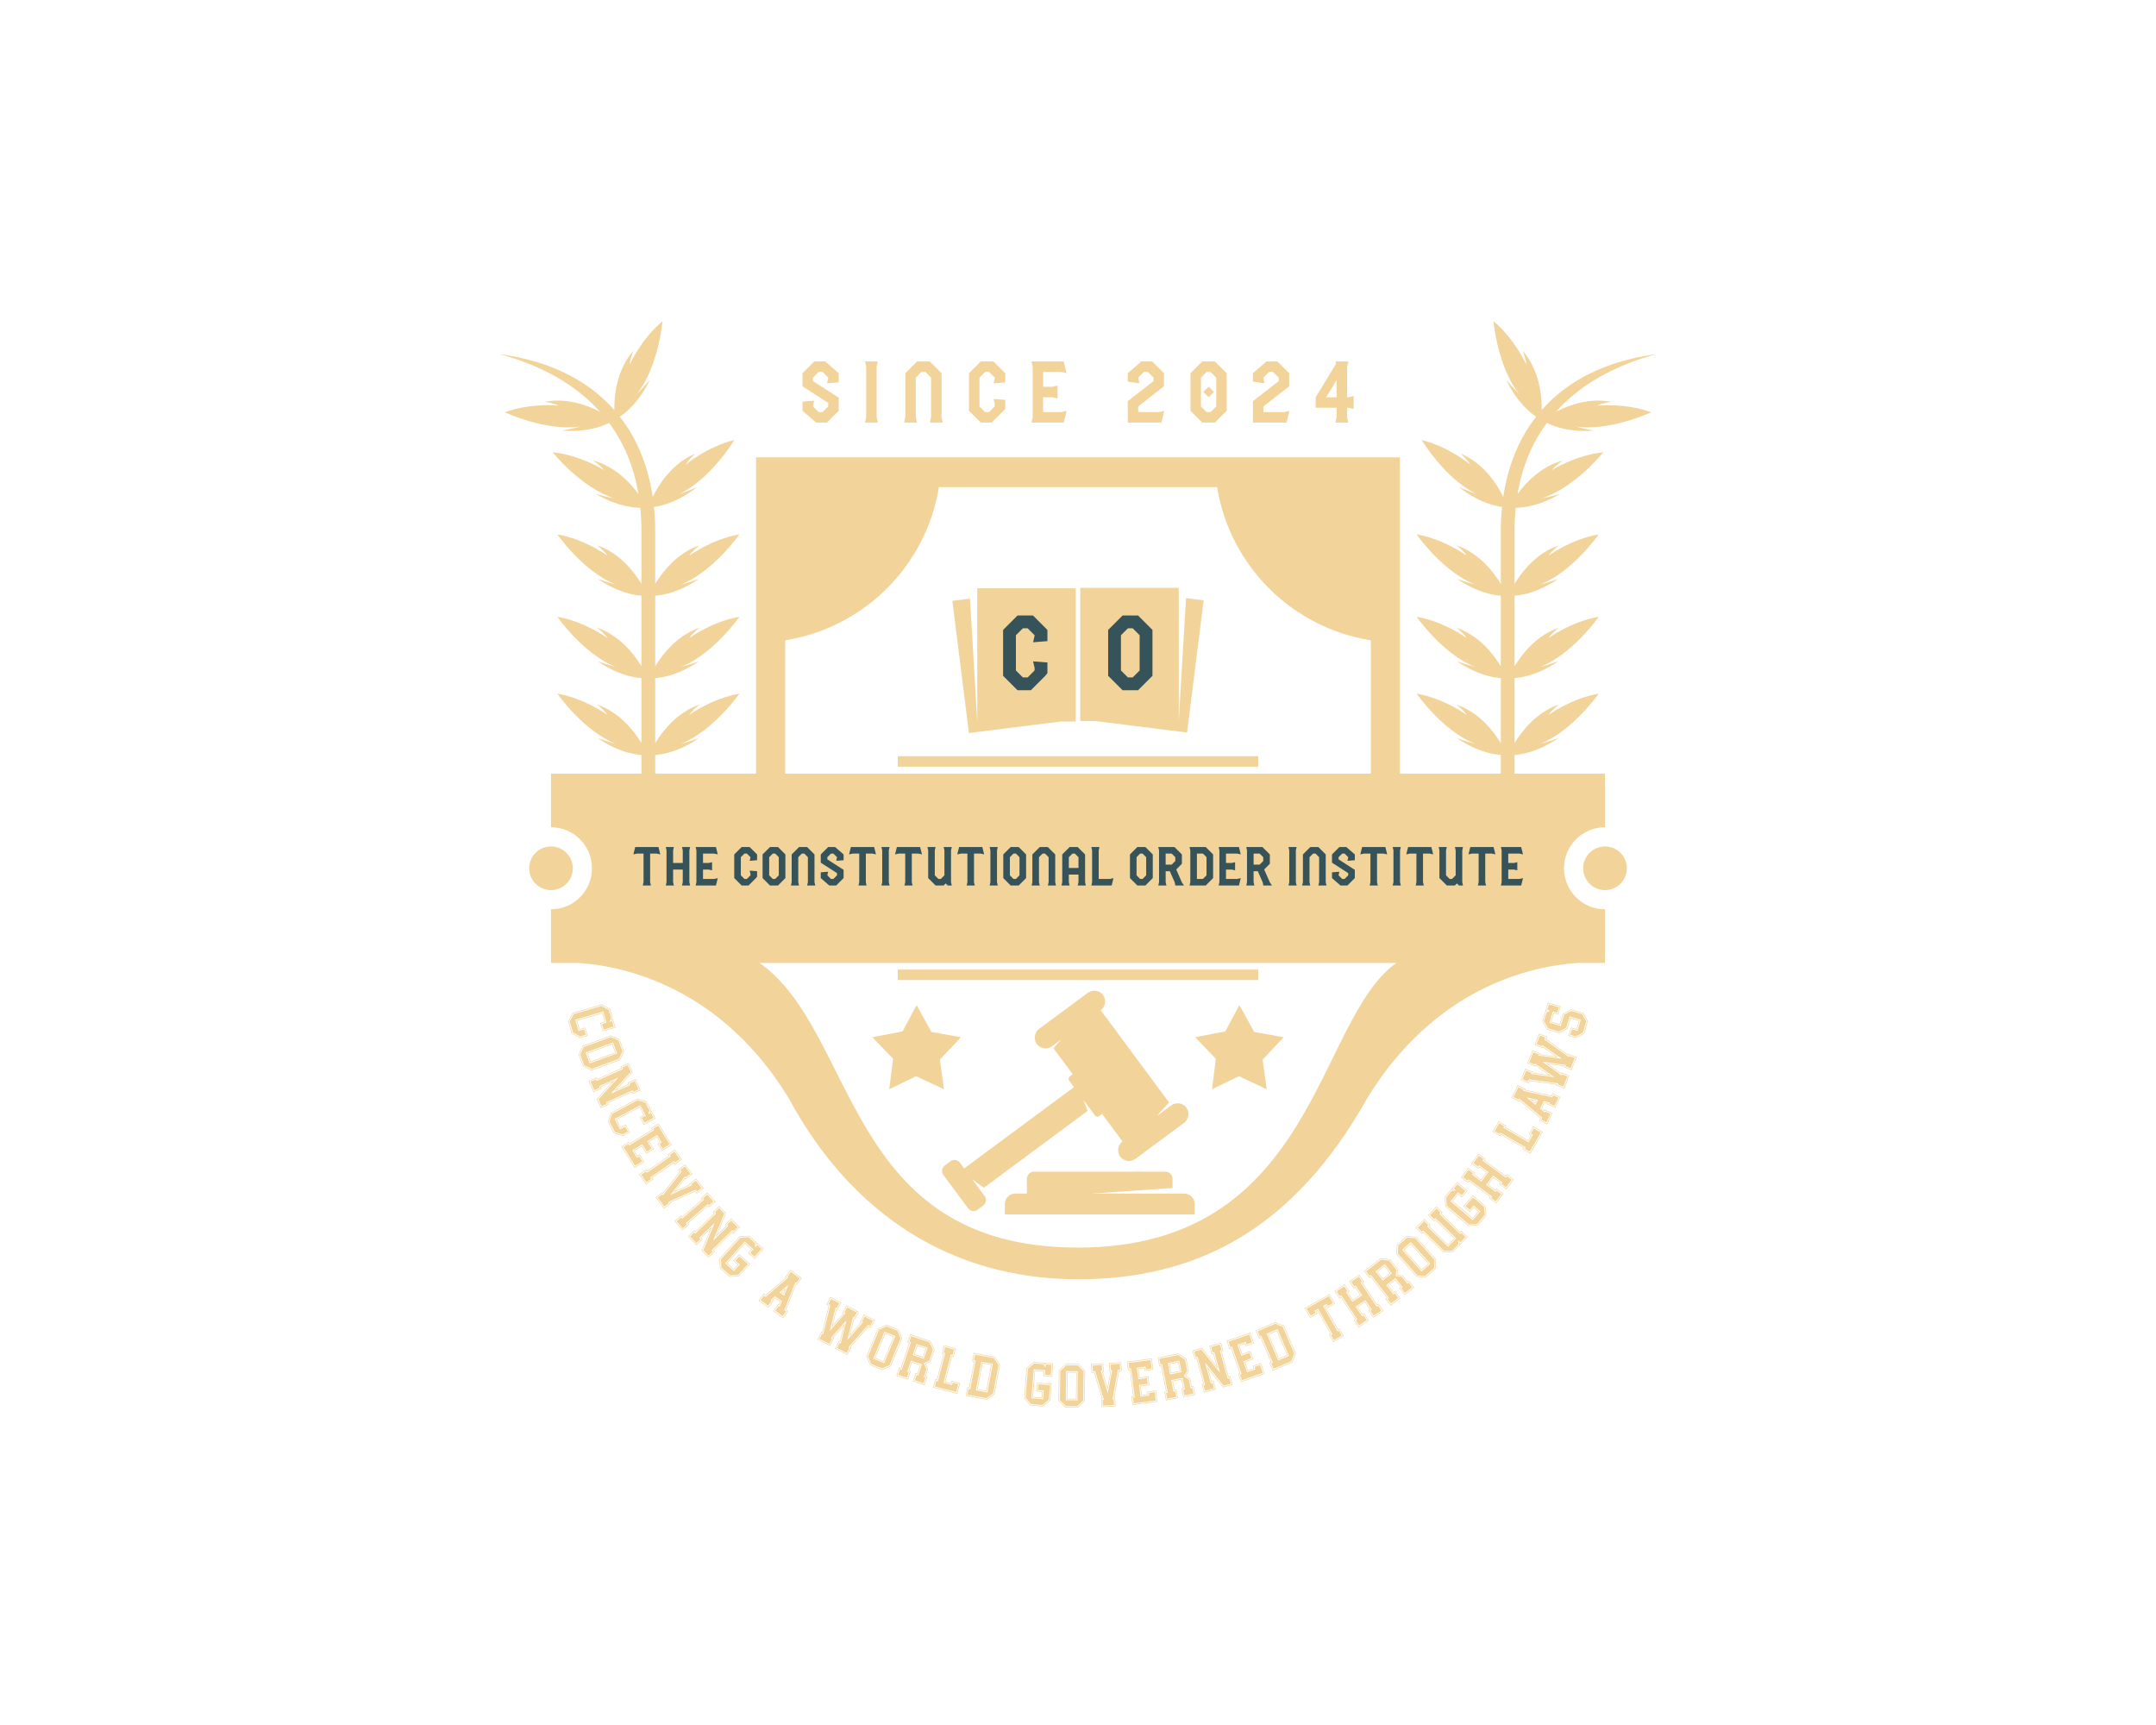 <?xml version="1.0" encoding="UTF-8" standalone="no" ?>
<!DOCTYPE svg PUBLIC "-//W3C//DTD SVG 1.1//EN" "http://www.w3.org/Graphics/SVG/1.1/DTD/svg11.dtd">
<svg xmlns="http://www.w3.org/2000/svg" xmlns:xlink="http://www.w3.org/1999/xlink" version="1.1" width="1280" height="1024" viewBox="0 0 1280 1024" xml:space="preserve">
<desc>Created with Fabric.js 5.3.0</desc>
<defs>
</defs>
<g transform="matrix(1 0 0 1 640 512)" id="background-logo"  >
<rect style="stroke: none; stroke-width: 0; stroke-dasharray: none; stroke-linecap: butt; stroke-dashoffset: 0; stroke-linejoin: miter; stroke-miterlimit: 4; fill: rgb(255,255,255); fill-opacity: 0; fill-rule: nonzero; opacity: 1;"  paint-order="stroke"  x="-640" y="-512" rx="0" ry="0" width="1280" height="1024" />
</g>
<g transform="matrix(1.921 0 0 1.921 640 475.042)" id="logo-logo"  >
<g style=""  paint-order="stroke"   >
		<g transform="matrix(2 0 0 2 0 0)"  >
<path style="stroke: none; stroke-width: 1; stroke-dasharray: none; stroke-linecap: butt; stroke-dashoffset: 0; stroke-linejoin: miter; stroke-miterlimit: 4; fill: rgb(242,212,155); fill-rule: evenodd; opacity: 1;"  paint-order="stroke"  transform=" translate(-297.25, -421.141)" d="M 247.5 368.154 L 347 368.154 L 347 397.075 L 347 398.326 L 347 409.007 L 347 413.286 L 347 413.772 L 347 417.029 L 362.584 417.029 L 362.584 414.147 C 358.944 413.873 355.823 411.544 355.823 411.544 C 357.167 412.044 358.604 412.419 358.604 412.419 C 353.572 410.419 349.573 404.669 349.573 404.669 C 353.823 405.404 357.292 407.935 357.292 407.935 C 356.948 407.31 355.729 406.357 355.729 406.357 C 359.207 407.556 361.432 410.417 362.584 412.324 L 362.584 402.272 C 358.944 401.998 355.823 399.669 355.823 399.669 C 357.167 400.169 358.604 400.544 358.604 400.544 C 353.572 398.544 349.573 392.794 349.573 392.794 C 353.823 393.529 357.292 396.06 357.292 396.06 C 356.948 395.435 355.729 394.481 355.729 394.481 C 359.207 395.68 361.432 398.542 362.584 400.449 L 362.584 389.54 C 358.944 389.265 355.823 386.937 355.823 386.937 C 357.167 387.438 358.604 387.813 358.604 387.813 C 353.572 385.812 349.573 380.063 349.573 380.063 C 353.823 380.797 357.292 383.328 357.292 383.328 C 356.948 382.703 355.729 381.75 355.729 381.75 C 359.207 382.949 361.432 385.81 362.584 387.716 L 362.584 379.55 C 362.584 378.285 362.646 377.042 362.769 375.824 C 359.129 375.327 356.136 372.768 356.136 372.768 C 357.444 373.356 358.853 373.826 358.853 373.826 C 353.966 371.495 350.358 365.491 350.358 365.491 C 354.55 366.507 357.843 369.264 357.843 369.264 C 357.541 368.618 356.389 367.585 356.389 367.585 C 359.935 369.08 361.991 372.295 362.964 374.262 C 363.658 369.604 365.315 365.378 368.046 361.881 C 364.993 359.83 363.435 356.207 363.435 356.207 C 364.348 357.312 365.405 358.355 365.405 358.355 C 362.048 354.107 361.459 347.128 361.459 347.128 C 364.772 349.889 366.511 353.815 366.511 353.815 C 366.525 353.102 365.946 351.667 365.946 351.667 C 368.585 354.705 368.931 358.714 368.901 360.85 C 372.822 356.394 378.66 353.278 386.671 352.201 C 380.438 353.871 375.002 356.765 371.105 361.123 C 373.095 360.088 376.263 358.923 379.654 359.582 C 379.654 359.582 378.122 359.797 377.513 360.167 C 377.513 360.167 381.781 359.709 385.829 361.198 C 385.829 361.198 379.49 364.178 374.133 363.395 C 374.133 363.395 375.565 363.789 376.979 364.027 C 376.979 364.027 373.019 364.493 369.706 362.843 C 367.478 365.859 365.902 369.496 365.171 373.821 C 366.497 372.012 368.831 369.551 372.182 368.641 C 372.182 368.641 370.901 369.511 370.517 370.112 C 370.517 370.112 374.146 367.818 378.437 367.369 C 378.437 367.369 374.062 372.838 368.908 374.499 C 368.908 374.499 370.367 374.22 371.741 373.811 C 371.741 373.811 368.509 375.902 364.885 375.957 C 364.77 377.109 364.71 378.307 364.71 379.55 L 364.71 387.705 C 365.864 385.798 368.087 382.946 371.558 381.75 C 371.558 381.75 370.338 382.703 369.995 383.328 C 369.995 383.328 373.463 380.797 377.714 380.063 C 377.714 380.063 373.714 385.812 368.683 387.813 C 368.683 387.813 370.119 387.438 371.464 386.937 C 371.464 386.937 368.346 389.262 364.71 389.54 L 364.71 400.436 C 365.864 398.53 368.087 395.678 371.558 394.481 C 371.558 394.481 370.338 395.435 369.995 396.06 C 369.995 396.06 373.463 393.529 377.714 392.794 C 377.714 392.794 373.714 398.544 368.683 400.544 C 368.683 400.544 370.119 400.169 371.464 399.669 C 371.464 399.669 368.346 401.994 364.71 402.271 L 364.71 412.312 C 365.864 410.405 368.087 407.553 371.558 406.357 C 371.558 406.357 370.338 407.31 369.995 407.935 C 369.995 407.935 373.463 405.404 377.714 404.669 C 377.714 404.669 373.714 410.419 368.683 412.419 C 368.683 412.419 370.119 412.044 371.464 411.544 C 371.464 411.544 368.346 413.87 364.71 414.146 L 364.71 417.029 L 378.688 417.029 L 378.688 425.317 C 375.188 425.317 372.351 428.154 372.351 431.654 C 372.351 435.154 375.188 437.991 378.688 437.991 L 378.688 446.279 L 374.434 446.279 C 367.247 446.78 352.461 450.016 341.953 467.166 C 330.454 487.663 315.381 495.154 297.25 495.154 C 277.222 495.154 261.951 484.629 252.547 467.166 C 242.039 450.016 227.253 446.78 220.066 446.279 L 215.812 446.279 L 215.812 437.991 C 219.312 437.991 222.149 435.154 222.149 431.654 C 222.149 428.154 219.312 425.317 215.812 425.317 L 215.812 417.029 L 229.791 417.029 L 229.791 414.146 C 226.154 413.87 223.037 411.544 223.037 411.544 C 224.381 412.044 225.818 412.419 225.818 412.419 C 220.787 410.419 216.787 404.669 216.787 404.669 C 221.037 405.404 224.506 407.935 224.506 407.935 C 224.162 407.31 222.943 406.357 222.943 406.357 C 226.414 407.553 228.637 410.405 229.791 412.312 L 229.791 402.271 C 226.154 401.994 223.037 399.669 223.037 399.669 C 224.381 400.169 225.818 400.544 225.818 400.544 C 220.787 398.544 216.787 392.794 216.787 392.794 C 221.037 393.529 224.506 396.06 224.506 396.06 C 224.162 395.435 222.943 394.481 222.943 394.481 C 226.414 395.678 228.637 398.53 229.791 400.436 L 229.791 389.54 C 226.154 389.262 223.037 386.937 223.037 386.937 C 224.381 387.438 225.818 387.813 225.818 387.813 C 220.787 385.812 216.787 380.063 216.787 380.063 C 221.037 380.797 224.506 383.328 224.506 383.328 C 224.162 382.703 222.943 381.75 222.943 381.75 C 226.414 382.946 228.637 385.798 229.791 387.705 L 229.791 379.55 C 229.791 378.307 229.731 377.109 229.615 375.957 C 225.991 375.902 222.759 373.811 222.759 373.811 C 224.133 374.22 225.592 374.499 225.592 374.499 C 220.438 372.838 216.063 367.369 216.063 367.369 C 220.354 367.818 223.983 370.112 223.983 370.112 C 223.599 369.511 222.319 368.641 222.319 368.641 C 225.669 369.551 228.004 372.012 229.329 373.821 C 228.598 369.496 227.022 365.859 224.795 362.843 C 221.481 364.493 217.521 364.027 217.521 364.027 C 218.935 363.789 220.367 363.395 220.367 363.395 C 215.01 364.178 208.671 361.198 208.671 361.198 C 212.719 359.709 216.988 360.167 216.988 360.167 C 216.378 359.797 214.846 359.582 214.846 359.582 C 218.238 358.923 221.406 360.088 223.395 361.123 C 219.498 356.765 214.063 353.871 207.829 352.201 C 215.84 353.278 221.678 356.394 225.6 360.85 C 225.569 358.714 225.916 354.705 228.554 351.667 C 228.554 351.667 227.975 353.102 227.99 353.815 C 227.99 353.815 229.728 349.889 233.042 347.128 C 233.042 347.128 232.453 354.107 229.095 358.355 C 229.095 358.355 230.152 357.312 231.066 356.207 C 231.066 356.207 229.507 359.83 226.454 361.881 C 229.185 365.378 230.842 369.604 231.536 374.262 C 232.509 372.295 234.566 369.08 238.111 367.585 C 238.111 367.585 236.959 368.618 236.658 369.264 C 236.658 369.264 239.95 366.507 244.142 365.491 C 244.142 365.491 240.535 371.495 235.647 373.826 C 235.647 373.826 237.057 373.356 238.364 372.768 C 238.364 372.768 235.371 375.327 231.731 375.824 C 231.855 377.042 231.917 378.285 231.917 379.55 L 231.917 387.716 C 233.068 385.81 235.293 382.949 238.771 381.75 C 238.771 381.75 237.553 382.703 237.209 383.328 C 237.209 383.328 240.677 380.797 244.928 380.063 C 244.928 380.063 240.928 385.812 235.896 387.813 C 235.896 387.813 237.333 387.438 238.678 386.937 C 238.678 386.937 235.556 389.265 231.917 389.54 L 231.917 400.449 C 233.068 398.542 235.293 395.68 238.771 394.481 C 238.771 394.481 237.553 395.435 237.209 396.06 C 237.209 396.06 240.677 393.529 244.928 392.794 C 244.928 392.794 240.928 398.544 235.896 400.544 C 235.896 400.544 237.333 400.169 238.678 399.669 C 238.678 399.669 235.556 401.998 231.917 402.272 L 231.917 412.324 C 233.068 410.417 235.293 407.556 238.771 406.357 C 238.771 406.357 237.553 407.31 237.209 407.935 C 237.209 407.935 240.677 405.404 244.928 404.669 C 244.928 404.669 240.928 410.419 235.896 412.419 C 235.896 412.419 237.333 412.044 238.678 411.544 C 238.678 411.544 235.556 413.873 231.917 414.147 L 231.917 417.029 L 247.5 417.029 L 247.5 413.773 L 247.5 413.285 L 247.5 409.007 L 247.5 398.326 L 247.5 397.075 L 247.5 368.154 L 247.5 368.154 z M 322.188 452.786 L 324.48 456.947 L 329.03 457.756 L 325.78 461.223 L 326.417 465.799 L 322.115 463.781 L 317.959 465.799 L 318.55 461.085 L 315.346 457.756 L 320.012 456.862 L 322.188 452.786 L 322.188 452.786 z M 272.312 452.786 L 274.605 456.947 L 279.155 457.756 L 275.905 461.223 L 276.541 465.799 L 272.24 463.781 L 268.084 465.799 L 268.675 461.085 L 265.47 457.756 L 270.137 456.862 L 272.312 452.786 L 272.312 452.786 z M 312.819 408.901 L 313.942 389.913 L 316.667 390.254 L 314.106 410.679 L 299.92 408.901 L 297.595 408.901 L 297.595 388.316 L 312.819 388.316 L 312.819 408.901 L 312.819 408.901 z M 281.682 408.979 L 280.558 389.99 L 277.834 390.332 L 280.394 410.756 L 294.58 408.979 L 296.906 408.979 L 296.906 388.394 L 281.682 388.394 L 281.682 408.979 L 281.682 408.979 z M 290.473 478.522 L 310.747 478.522 C 311.361 478.522 311.864 479.024 311.864 479.639 L 311.864 481.057 L 299.235 481.917 L 313.669 481.917 C 314.555 481.917 315.279 482.641 315.279 483.527 L 315.279 485.137 L 285.941 485.137 L 285.941 483.527 C 285.941 482.641 286.666 481.917 287.552 481.917 L 289.356 481.917 L 289.356 479.639 C 289.356 479.024 289.858 478.522 290.473 478.522 L 290.473 478.522 z M 298.096 467.452 L 298.734 469.143 L 282.699 481.017 L 280.886 479.688 L 282.828 482.312 C 283.166 482.767 283.069 483.417 282.614 483.752 L 281.715 484.418 C 281.26 484.755 280.611 484.659 280.274 484.204 L 276.439 479.024 C 276.102 478.569 276.198 477.92 276.654 477.583 L 277.552 476.917 C 278.008 476.581 278.656 476.677 278.993 477.132 L 279.658 478.031 L 296.626 465.466 L 295.897 464.483 C 295.736 464.264 295.782 463.954 296.001 463.792 L 296.432 463.472 L 293.461 459.46 L 294.665 458.1 L 293.236 459.157 C 292.496 459.706 291.442 459.548 290.894 458.808 L 290.894 458.808 C 290.345 458.067 290.502 457.013 291.243 456.465 L 298.769 450.892 C 299.509 450.343 300.563 450.5 301.111 451.242 L 301.112 451.243 C 301.66 451.982 301.503 453.036 300.763 453.584 L 300.763 453.584 L 311.323 467.847 L 309.391 469.965 L 311.651 468.291 C 312.393 467.743 313.446 467.899 313.995 468.64 L 313.995 468.64 C 314.543 469.38 314.386 470.434 313.646 470.983 L 306.12 476.556 C 305.379 477.104 304.324 476.947 303.776 476.207 L 303.776 476.207 C 303.228 475.465 303.386 474.412 304.126 473.864 L 300.981 469.618 L 300.551 469.936 C 300.333 470.098 300.021 470.051 299.859 469.833 L 298.096 467.452 L 298.096 467.452 z M 269.397 414.334 L 325.103 414.334 L 325.103 415.958 L 269.397 415.958 L 269.397 414.334 L 269.397 414.334 z M 269.397 447.3 L 325.103 447.3 L 325.103 448.925 L 269.397 448.925 L 269.397 447.3 L 269.397 447.3 z M 252.001 417.029 L 342.499 417.029 L 342.499 411.327 L 342.499 410.494 L 342.499 397.075 L 342.499 396.428 C 330.331 394.506 320.712 384.917 318.744 372.764 L 275.757 372.764 C 273.789 384.917 264.17 394.506 252.001 396.428 L 252.001 397.075 L 252.001 410.494 L 252.001 411.327 L 252.001 417.029 L 252.001 417.029 z M 342.48 446.279 L 252.02 446.279 L 248.049 446.279 C 263.261 456.987 261.137 490.259 297.25 490.259 C 333.982 490.259 334.008 455.039 346.452 446.279 L 342.48 446.279 L 342.48 446.279 z M 215.812 428.279 C 217.677 428.279 219.188 429.79 219.188 431.654 C 219.188 433.518 217.677 435.029 215.812 435.029 C 213.948 435.029 212.438 433.518 212.438 431.654 C 212.438 429.79 213.948 428.279 215.812 428.279 L 215.812 428.279 z M 378.688 428.279 C 380.552 428.279 382.062 429.79 382.062 431.654 C 382.062 433.518 380.552 435.029 378.688 435.029 C 376.823 435.029 375.312 433.518 375.312 431.654 C 375.312 429.79 376.823 428.279 378.688 428.279 L 378.688 428.279 z" stroke-linecap="round" />
</g>
</g>
</g>
<g transform="matrix(1.921 0 0 1.921 640.114 514.237)" id="text-logo"  >
<g style=""  paint-order="stroke"   >
		<g transform="matrix(1 0 0 1 0 0)" id="text-logo-path-0"  >
<path style="stroke: none; stroke-width: 0; stroke-dasharray: none; stroke-linecap: butt; stroke-dashoffset: 0; stroke-linejoin: miter; stroke-miterlimit: 4; fill: rgb(54,83,89); fill-rule: nonzero; opacity: 1;"  paint-order="stroke"  transform=" translate(-138.31, 5.95)" d="M 1.92 -9.86 L 3.98 -9.86 L 3.98 -1.02 L 3.74 0 L 6.26 0 L 6.02 -1.02 L 6.02 -9.86 L 8.08 -9.86 L 9.15 -9.62 L 8.96 -10.44 L 8.59 -11.9 L 1.41 -11.9 L 1.04 -10.44 L 0.85 -9.62 Z M 13.12 -1.02 L 13.12 -4.93 L 16.1 -4.93 L 16.1 -1.02 L 15.86 0 L 18.38 0 L 18.14 -1.02 L 18.14 -10.88 L 18.38 -11.9 L 15.86 -11.9 L 16.1 -10.88 L 16.1 -6.97 L 13.12 -6.97 L 13.12 -10.88 L 13.36 -11.9 L 10.85 -11.9 L 11.08 -10.88 L 11.08 -1.02 L 10.85 0 L 13.36 0 Z M 25.84 -2.04 L 22.36 -2.04 L 22.36 -4.93 L 24.14 -4.93 L 25.16 -4.69 L 25.16 -7.21 L 24.14 -6.97 L 22.36 -6.97 L 22.36 -9.86 L 25.84 -9.86 L 26.91 -9.62 L 26.72 -10.44 L 26.35 -11.9 L 20.08 -11.9 L 20.32 -10.88 L 20.32 -1.02 L 20.08 0 L 26.35 0 L 26.72 -1.46 L 26.91 -2.28 Z M 34.31 0 L 36.43 0 L 38.73 -2.3 L 39.07 -2.72 L 39.07 -4.42 L 37.62 -4.54 L 36.79 -4.59 L 37.03 -3.57 L 37.03 -3.15 L 35.92 -2.04 L 35.16 -2.04 L 34.05 -3.15 L 34.05 -8.76 L 35.16 -9.86 L 35.92 -9.86 L 37.03 -8.76 L 37.03 -8.67 L 36.79 -7.63 L 39.07 -7.82 L 39.07 -9.61 L 36.77 -11.9 L 34.31 -11.9 L 32.01 -9.61 L 32.01 -2.3 Z M 45.78 -3.15 L 44.68 -2.04 L 43.91 -2.04 L 42.81 -3.15 L 42.81 -8.76 L 43.91 -9.86 L 44.68 -9.86 L 45.78 -8.76 Z M 40.77 -2.3 L 43.06 0 L 45.53 0 L 47.82 -2.3 L 47.82 -9.61 L 45.53 -11.9 L 43.06 -11.9 L 40.77 -9.61 Z M 51.8 -1.02 L 51.8 -8.76 L 52.9 -9.86 L 53.67 -9.86 L 54.77 -8.76 L 54.77 -1.02 L 54.54 0 L 57.05 0 L 56.81 -1.02 L 56.81 -9.61 L 54.52 -11.9 L 52.05 -11.9 L 49.76 -9.61 L 49.76 -1.02 L 49.52 0 L 52.04 0 Z M 61.39 0 L 63.51 0 L 65.81 -2.3 L 65.81 -4.85 L 60.79 -8.08 L 60.79 -8.76 L 61.9 -9.86 L 62.66 -9.86 L 63.77 -8.76 L 63.77 -8.67 L 63.53 -7.65 L 64.36 -7.7 L 65.81 -7.82 L 65.81 -9.61 L 63.17 -11.9 L 61.05 -11.9 L 58.75 -9.61 L 58.75 -7.06 L 63.77 -3.83 L 63.77 -3.15 L 62.66 -2.04 L 61.9 -2.04 L 60.79 -3.15 L 60.79 -3.23 L 61.03 -4.25 L 60.2 -4.2 L 58.75 -4.08 L 58.75 -2.3 Z M 68.58 -9.86 L 70.64 -9.86 L 70.64 -1.02 L 70.4 0 L 72.91 0 L 72.68 -1.02 L 72.68 -9.86 L 74.73 -9.86 L 75.8 -9.62 L 75.62 -10.44 L 75.24 -11.9 L 68.07 -11.9 L 67.69 -10.44 L 67.51 -9.62 Z M 79.78 -1.02 L 79.78 -10.88 L 80.02 -11.9 L 77.5 -11.9 L 77.74 -10.88 L 77.74 -1.02 L 77.5 0 L 80.02 0 Z M 82.79 -9.86 L 84.85 -9.86 L 84.85 -1.02 L 84.61 0 L 87.13 0 L 86.89 -1.02 L 86.89 -9.86 L 88.94 -9.86 L 90.02 -9.62 L 89.83 -10.44 L 89.45 -11.9 L 82.28 -11.9 L 81.91 -10.44 L 81.72 -9.62 Z M 96.97 -10.88 L 96.97 -3.15 L 95.86 -2.04 L 95.1 -2.04 L 93.99 -3.15 L 93.99 -10.88 L 94.23 -11.9 L 91.71 -11.9 L 91.95 -10.88 L 91.95 -2.3 L 94.25 0 L 96.71 0 L 97.36 -0.65 L 97.99 0 L 99.25 0 L 99.01 -1.02 L 99.01 -10.88 L 99.25 -11.9 L 96.73 -11.9 Z M 102.02 -9.86 L 104.07 -9.86 L 104.07 -1.02 L 103.84 0 L 106.35 0 L 106.11 -1.02 L 106.11 -9.86 L 108.17 -9.86 L 109.24 -9.62 L 109.05 -10.44 L 108.68 -11.9 L 101.51 -11.9 L 101.13 -10.44 L 100.95 -9.62 Z M 113.22 -1.02 L 113.22 -10.88 L 113.46 -11.9 L 110.94 -11.9 L 111.18 -10.88 L 111.18 -1.02 L 110.94 0 L 113.46 0 Z M 120.17 -3.15 L 119.07 -2.04 L 118.3 -2.04 L 117.2 -3.15 L 117.2 -8.76 L 118.3 -9.86 L 119.07 -9.86 L 120.17 -8.76 Z M 115.16 -2.3 L 117.45 0 L 119.92 0 L 122.21 -2.3 L 122.21 -9.61 L 119.92 -11.9 L 117.45 -11.9 L 115.16 -9.61 Z M 126.19 -1.02 L 126.19 -8.76 L 127.3 -9.86 L 128.06 -9.86 L 129.17 -8.76 L 129.17 -1.02 L 128.93 0 L 131.44 0 L 131.21 -1.02 L 131.21 -9.61 L 128.91 -11.9 L 126.45 -11.9 L 124.15 -9.61 L 124.15 -1.02 L 123.91 0 L 126.43 0 Z M 133.14 0 L 135.66 0 L 135.42 -1.02 L 135.42 -3.38 L 138.4 -3.38 L 138.4 -1.02 L 138.16 0 L 140.67 0 L 140.44 -1.02 L 140.44 -9.61 L 138.14 -11.9 L 135.68 -11.9 L 133.38 -9.61 L 133.38 -1.02 Z M 135.42 -5.42 L 135.42 -8.76 L 136.53 -9.86 L 137.29 -9.86 L 138.4 -8.76 L 138.4 -5.42 Z M 148.14 -2.04 L 144.65 -2.04 L 144.65 -10.88 L 144.89 -11.9 L 142.37 -11.9 L 142.61 -10.88 L 142.61 -1.02 L 142.37 0 L 148.65 0 L 149.02 -1.46 L 149.21 -2.28 Z M 159.32 -3.15 L 158.22 -2.04 L 157.45 -2.04 L 156.35 -3.15 L 156.35 -8.76 L 157.45 -9.86 L 158.22 -9.86 L 159.32 -8.76 Z M 154.31 -2.3 L 156.6 0 L 159.07 0 L 161.36 -2.3 L 161.36 -9.61 L 159.07 -11.9 L 156.6 -11.9 L 154.31 -9.61 Z M 165.34 -1.02 L 165.34 -4.42 L 166.63 -4.42 L 168.16 -0.94 L 168.33 0 L 171.02 0 L 170.37 -0.94 L 168.61 -4.96 L 170.36 -6.72 L 170.36 -9.61 L 168.06 -11.9 L 163.06 -11.9 L 163.3 -10.88 L 163.3 -1.02 L 163.06 0 L 165.58 0 Z M 165.34 -6.46 L 165.34 -9.86 L 167.21 -9.86 L 168.32 -8.76 L 168.32 -7.57 L 167.21 -6.46 Z M 172.72 0 L 177.72 0 L 180.01 -2.3 L 180.01 -9.61 L 177.72 -11.9 L 172.72 -11.9 L 172.96 -10.88 L 172.96 -1.02 Z M 175 -2.04 L 175 -9.86 L 176.87 -9.86 L 177.97 -8.76 L 177.97 -3.15 L 176.87 -2.04 Z M 187.48 -2.04 L 183.99 -2.04 L 183.99 -4.93 L 185.78 -4.93 L 186.8 -4.69 L 186.8 -7.21 L 185.78 -6.97 L 183.99 -6.97 L 183.99 -9.86 L 187.48 -9.86 L 188.55 -9.62 L 188.36 -10.44 L 187.99 -11.9 L 181.71 -11.9 L 181.95 -10.88 L 181.95 -1.02 L 181.71 0 L 187.99 0 L 188.36 -1.46 L 188.55 -2.28 Z M 192.52 -1.02 L 192.52 -4.42 L 193.82 -4.42 L 195.35 -0.94 L 195.52 0 L 198.2 0 L 197.56 -0.94 L 195.79 -4.96 L 197.54 -6.72 L 197.54 -9.61 L 195.24 -11.9 L 190.25 -11.9 L 190.48 -10.88 L 190.48 -1.02 L 190.25 0 L 192.76 0 Z M 192.52 -6.46 L 192.52 -9.86 L 194.39 -9.86 L 195.5 -8.76 L 195.5 -7.57 L 194.39 -6.46 Z M 205.58 -1.02 L 205.58 -10.88 L 205.82 -11.9 L 203.3 -11.9 L 203.54 -10.88 L 203.54 -1.02 L 203.3 0 L 205.82 0 Z M 209.8 -1.02 L 209.8 -8.76 L 210.9 -9.86 L 211.67 -9.86 L 212.77 -8.76 L 212.77 -1.02 L 212.53 0 L 215.05 0 L 214.81 -1.02 L 214.81 -9.61 L 212.52 -11.9 L 210.05 -11.9 L 207.76 -9.61 L 207.76 -1.02 L 207.52 0 L 210.03 0 Z M 219.38 0 L 221.51 0 L 223.8 -2.3 L 223.8 -4.85 L 218.79 -8.08 L 218.79 -8.76 L 219.89 -9.86 L 220.66 -9.86 L 221.76 -8.76 L 221.76 -8.67 L 221.53 -7.65 L 222.36 -7.7 L 223.8 -7.82 L 223.8 -9.61 L 221.17 -11.9 L 219.04 -11.9 L 216.75 -9.61 L 216.75 -7.06 L 221.76 -3.83 L 221.76 -3.15 L 220.66 -2.04 L 219.89 -2.04 L 218.79 -3.15 L 218.79 -3.23 L 219.03 -4.25 L 218.19 -4.2 L 216.75 -4.08 L 216.75 -2.3 Z M 226.58 -9.86 L 228.63 -9.86 L 228.63 -1.02 L 228.39 0 L 230.91 0 L 230.67 -1.02 L 230.67 -9.86 L 232.73 -9.86 L 233.8 -9.62 L 233.61 -10.44 L 233.24 -11.9 L 226.07 -11.9 L 225.69 -10.44 L 225.5 -9.62 Z M 237.78 -1.02 L 237.78 -10.88 L 238.02 -11.9 L 235.5 -11.9 L 235.74 -10.88 L 235.74 -1.02 L 235.5 0 L 238.02 0 Z M 240.79 -9.86 L 242.84 -9.86 L 242.84 -1.02 L 242.61 0 L 245.12 0 L 244.88 -1.02 L 244.88 -9.86 L 246.94 -9.86 L 248.01 -9.62 L 247.83 -10.44 L 247.45 -11.9 L 240.28 -11.9 L 239.9 -10.44 L 239.72 -9.62 Z M 254.97 -10.88 L 254.97 -3.15 L 253.86 -2.04 L 253.1 -2.04 L 251.99 -3.15 L 251.99 -10.88 L 252.23 -11.9 L 249.71 -11.9 L 249.95 -10.88 L 249.95 -2.3 L 252.25 0 L 254.71 0 L 255.36 -0.65 L 255.99 0 L 257.24 0 L 257.01 -1.02 L 257.01 -10.88 L 257.24 -11.9 L 254.73 -11.9 Z M 260.01 -9.86 L 262.07 -9.86 L 262.07 -1.02 L 261.83 0 L 264.35 0 L 264.11 -1.02 L 264.11 -9.86 L 266.17 -9.86 L 267.24 -9.62 L 267.05 -10.44 L 266.68 -11.9 L 259.5 -11.9 L 259.13 -10.44 L 258.94 -9.62 Z M 274.7 -2.04 L 271.22 -2.04 L 271.22 -4.93 L 273 -4.93 L 274.02 -4.69 L 274.02 -7.21 L 273 -6.97 L 271.22 -6.97 L 271.22 -9.86 L 274.7 -9.86 L 275.77 -9.62 L 275.59 -10.44 L 275.21 -11.9 L 268.94 -11.9 L 269.18 -10.88 L 269.18 -1.02 L 268.94 0 L 275.21 0 L 275.59 -1.46 L 275.77 -2.28 Z" stroke-linecap="round" />
</g>
</g>
</g>
<g transform="matrix(1.921 0 0 1.921 640.039 232.705)" id="tagline-5de32e77-2151-483b-88d3-7ca825945181-logo"  >
<g style=""  paint-order="stroke"   >
		<g transform="matrix(1 0 0 1 0 0)" id="tagline-5de32e77-2151-483b-88d3-7ca825945181-logo-path-0"  >
<path style="stroke: none; stroke-width: 0; stroke-dasharray: none; stroke-linecap: butt; stroke-dashoffset: 0; stroke-linejoin: miter; stroke-miterlimit: 4; fill: rgb(242,212,155); fill-rule: nonzero; opacity: 1;"  paint-order="stroke"  transform=" translate(-86.52, 9.45)" d="M 5.54 0 L 8.91 0 L 12.55 -3.65 L 12.55 -7.7 L 4.59 -12.82 L 4.59 -13.9 L 6.34 -15.66 L 7.56 -15.66 L 9.31 -13.9 L 9.31 -13.77 L 8.94 -12.15 L 10.26 -12.23 L 12.55 -12.42 L 12.55 -15.25 L 8.37 -18.9 L 5 -18.9 L 1.35 -15.25 L 1.35 -11.21 L 9.31 -6.08 L 9.31 -5 L 7.56 -3.24 L 6.34 -3.24 L 4.59 -5 L 4.59 -5.13 L 4.97 -6.75 L 3.65 -6.67 L 1.35 -6.48 L 1.35 -3.65 Z M 24.27 -1.62 L 24.27 -17.28 L 24.65 -18.9 L 20.66 -18.9 L 21.03 -17.28 L 21.03 -1.62 L 20.66 0 L 24.65 0 Z M 36.37 -1.62 L 36.37 -13.9 L 38.12 -15.66 L 39.34 -15.66 L 41.09 -13.9 L 41.09 -1.62 L 40.72 0 L 44.71 0 L 44.33 -1.62 L 44.33 -15.25 L 40.69 -18.9 L 36.77 -18.9 L 33.13 -15.25 L 33.13 -1.62 L 32.75 0 L 36.75 0 Z M 56.46 0 L 59.83 0 L 63.48 -3.65 L 64.02 -4.32 L 64.02 -7.02 L 61.72 -7.21 L 60.4 -7.29 L 60.78 -5.67 L 60.78 -5 L 59.02 -3.24 L 57.81 -3.24 L 56.05 -5 L 56.05 -13.9 L 57.81 -15.66 L 59.02 -15.66 L 60.78 -13.9 L 60.78 -13.77 L 60.4 -12.12 L 64.02 -12.42 L 64.02 -15.25 L 60.37 -18.9 L 56.46 -18.9 L 52.81 -15.25 L 52.81 -3.65 Z M 81.27 -3.24 L 75.73 -3.24 L 75.73 -7.83 L 78.57 -7.83 L 80.19 -7.45 L 80.19 -11.45 L 78.57 -11.07 L 75.73 -11.07 L 75.73 -15.66 L 81.27 -15.66 L 82.97 -15.28 L 82.67 -16.58 L 82.08 -18.9 L 72.12 -18.9 L 72.49 -17.28 L 72.49 -1.62 L 72.12 0 L 82.08 0 L 82.67 -2.32 L 82.97 -3.62 Z M 101.87 0 L 112.27 0 L 112.86 -2.32 L 113.16 -3.62 L 111.46 -3.24 L 105.11 -3.24 L 105.11 -5 L 113.08 -11.21 L 113.08 -15.25 L 109.43 -18.9 L 106.06 -18.9 L 101.87 -15.25 L 101.87 -12.69 L 104.17 -12.31 L 105.49 -12.15 L 105.11 -13.77 L 105.11 -13.9 L 106.87 -15.66 L 108.08 -15.66 L 109.84 -13.9 L 109.84 -12.82 L 101.87 -6.62 Z M 129.22 -5 L 127.47 -3.24 L 126.25 -3.24 L 124.5 -5 L 124.5 -13.9 L 126.25 -15.66 L 127.47 -15.66 L 129.22 -13.9 Z M 121.26 -3.65 L 124.9 0 L 128.82 0 L 132.46 -3.65 L 132.46 -15.25 L 128.82 -18.9 L 124.9 -18.9 L 121.26 -15.25 Z M 125.23 -9.48 L 126.87 -7.83 L 128.52 -9.48 L 126.87 -11.1 Z M 140.56 0 L 150.96 0 L 151.55 -2.32 L 151.85 -3.62 L 150.15 -3.24 L 143.8 -3.24 L 143.8 -5 L 151.77 -11.21 L 151.77 -15.25 L 148.12 -18.9 L 144.75 -18.9 L 140.56 -15.25 L 140.56 -12.69 L 142.86 -12.31 L 144.18 -12.15 L 143.8 -13.77 L 143.8 -13.9 L 145.56 -15.66 L 146.77 -15.66 L 148.53 -13.9 L 148.53 -12.82 L 140.56 -6.62 Z M 169.67 -1.62 L 169.67 -4.59 L 170.07 -4.59 L 171.69 -4.21 L 171.69 -8.21 L 170.07 -7.83 L 169.67 -7.83 L 169.67 -17.28 L 170.05 -18.9 L 166.05 -18.9 L 166.24 -18.14 L 159.95 -7.83 L 159.95 -4.59 L 166.43 -4.59 L 166.43 -1.62 L 166.05 0 L 170.05 0 Z M 163.19 -7.83 L 166.43 -13.15 L 166.43 -7.83 Z" stroke-linecap="round" />
</g>
</g>
</g>
<g transform="matrix(0.542 1.843 -1.843 0.542 350.787 606.209)" id="tagline-fcffefe3-726e-4ec3-8fbe-8f47e470a7f6-logo-0"  >
<g style=""  paint-order="stroke"   >
		<g transform="matrix(1 0 0 1 0 0)" id="tagline-fcffefe3-726e-4ec3-8fbe-8f47e470a7f6-logo-0-path-0"  >
<path style="stroke: none; stroke-width: 0; stroke-dasharray: none; stroke-linecap: butt; stroke-dashoffset: 0; stroke-linejoin: miter; stroke-miterlimit: 4; fill: rgb(242,212,155); fill-rule: nonzero; opacity: 1;"  paint-order="stroke"  transform=" translate(-4.95, 6.3)" d="M 3.04 0.27 L 1.08 -1.69 L 1.08 -10.91 L 3.04 -12.87 L 5.96 -12.87 L 6.48 -12.35 L 6.48 -12.87 L 8.82 -12.87 L 8.82 -9.09 L 6.48 -9.09 L 6.48 -10.53 L 3.42 -10.53 L 3.42 -2.07 L 6.48 -2.07 L 6.48 -3.87 L 8.82 -3.87 L 8.82 -1.69 L 6.86 0.27 Z M 0.9 -1.62 L 2.97 0.45 L 6.93 0.45 L 9 -1.62 L 9 -4.05 L 6.3 -4.05 L 6.3 -2.25 L 3.6 -2.25 L 3.6 -10.35 L 6.3 -10.35 L 6.3 -8.91 L 9 -8.91 L 9 -13.05 L 6.3 -13.05 L 6.3 -12.78 L 6.03 -13.05 L 2.97 -13.05 L 0.9 -10.98 Z M 1.35 -1.8 L 3.15 0 L 6.75 0 L 8.55 -1.8 L 8.55 -3.6 L 6.75 -3.6 L 6.75 -1.8 L 3.15 -1.8 L 3.15 -10.8 L 6.75 -10.8 L 6.75 -9.36 L 8.55 -9.36 L 8.55 -12.6 L 6.75 -12.6 L 6.75 -11.7 L 5.85 -12.6 L 3.15 -12.6 L 1.35 -10.8 Z" stroke-linecap="round" />
</g>
</g>
</g>
<g transform="matrix(0.662 1.803 -1.803 0.662 357.007 625.049)" id="tagline-fcffefe3-726e-4ec3-8fbe-8f47e470a7f6-logo-1"  >
<g style=""  paint-order="stroke"   >
		<g transform="matrix(1 0 0 1 0 0)" id="tagline-fcffefe3-726e-4ec3-8fbe-8f47e470a7f6-logo-1-path-0"  >
<path style="stroke: none; stroke-width: 0; stroke-dasharray: none; stroke-linecap: butt; stroke-dashoffset: 0; stroke-linejoin: miter; stroke-miterlimit: 4; fill: rgb(242,212,155); fill-rule: nonzero; opacity: 1;"  paint-order="stroke"  transform=" translate(-4.95, 6.3)" d="M 3.04 0.27 L 1.08 -1.69 L 1.08 -10.91 L 3.04 -12.87 L 6.86 -12.87 L 8.82 -10.91 L 8.82 -1.69 L 6.86 0.27 Z M 0.9 -1.62 L 2.97 0.45 L 6.93 0.45 L 9 -1.62 L 9 -10.98 L 6.93 -13.05 L 2.97 -13.05 L 0.9 -10.98 Z M 1.35 -1.8 L 3.15 0 L 6.75 0 L 8.55 -1.8 L 8.55 -10.8 L 6.75 -12.6 L 3.15 -12.6 L 1.35 -10.8 Z M 3.15 -1.8 L 3.15 -10.8 L 6.75 -10.8 L 6.75 -1.8 Z M 3.42 -2.07 L 6.48 -2.07 L 6.48 -10.53 L 3.42 -10.53 Z M 3.6 -2.25 L 3.6 -10.35 L 6.3 -10.35 L 6.3 -2.25 Z" stroke-linecap="round" />
</g>
</g>
</g>
<g transform="matrix(0.786 1.753 -1.753 0.786 364.886 644.456)" id="tagline-fcffefe3-726e-4ec3-8fbe-8f47e470a7f6-logo-2"  >
<g style=""  paint-order="stroke"   >
		<g transform="matrix(1 0 0 1 0 0)" id="tagline-fcffefe3-726e-4ec3-8fbe-8f47e470a7f6-logo-2-path-0"  >
<path style="stroke: none; stroke-width: 0; stroke-dasharray: none; stroke-linecap: butt; stroke-dashoffset: 0; stroke-linejoin: miter; stroke-miterlimit: 4; fill: rgb(242,212,155); fill-rule: nonzero; opacity: 1;"  paint-order="stroke"  transform=" translate(-5.49, 6.29)" d="M 1.08 0.27 L 1.08 -2.07 L 1.62 -2.07 L 1.62 -10.51 L 1.08 -10.51 L 1.08 -12.85 L 3.87 -12.85 L 7.02 -5.51 L 7.02 -10.51 L 6.48 -10.51 L 6.48 -12.85 L 9.9 -12.85 L 9.9 -10.51 L 9.36 -10.51 L 9.36 -2.07 L 9.9 -2.07 L 9.9 0.27 L 7.11 0.27 L 3.96 -7.07 L 3.96 -2.07 L 4.5 -2.07 L 4.5 0.27 Z M 0.9 0.45 L 4.68 0.45 L 4.68 -2.25 L 4.14 -2.25 L 4.14 -6.21 L 7 0.45 L 10.08 0.45 L 10.08 -2.25 L 9.54 -2.25 L 9.54 -10.33 L 10.08 -10.33 L 10.08 -13.03 L 6.3 -13.03 L 6.3 -10.33 L 6.84 -10.33 L 6.84 -6.37 L 3.98 -13.03 L 0.9 -13.03 L 0.9 -10.33 L 1.44 -10.33 L 1.44 -2.25 L 0.9 -2.25 Z M 1.35 0 L 4.23 0 L 4.23 -1.8 L 3.69 -1.8 L 3.69 -8.39 L 7.29 0 L 9.63 0 L 9.63 -1.8 L 9.09 -1.8 L 9.09 -10.78 L 9.63 -10.78 L 9.63 -12.58 L 6.75 -12.58 L 6.75 -10.78 L 7.29 -10.78 L 7.29 -4.19 L 3.69 -12.58 L 1.35 -12.58 L 1.35 -10.78 L 1.89 -10.78 L 1.89 -1.8 L 1.35 -1.8 Z" stroke-linecap="round" />
</g>
</g>
</g>
<g transform="matrix(0.905 1.694 -1.694 0.905 374.126 663.251)" id="tagline-fcffefe3-726e-4ec3-8fbe-8f47e470a7f6-logo-3"  >
<g style=""  paint-order="stroke"   >
		<g transform="matrix(1 0 0 1 0 0)" id="tagline-fcffefe3-726e-4ec3-8fbe-8f47e470a7f6-logo-3-path-0"  >
<path style="stroke: none; stroke-width: 0; stroke-dasharray: none; stroke-linecap: butt; stroke-dashoffset: 0; stroke-linejoin: miter; stroke-miterlimit: 4; fill: rgb(242,212,155); fill-rule: nonzero; opacity: 1;"  paint-order="stroke"  transform=" translate(-4.95, 6.3)" d="M 3.04 0.27 L 1.08 -1.69 L 1.08 -10.91 L 3.04 -12.87 L 5.96 -12.87 L 6.48 -12.35 L 6.48 -12.87 L 8.82 -12.87 L 8.82 -9.09 L 6.48 -9.09 L 6.48 -10.53 L 3.42 -10.53 L 3.42 -2.07 L 6.48 -2.07 L 6.48 -3.87 L 8.82 -3.87 L 8.82 -1.69 L 6.86 0.27 Z M 0.9 -1.62 L 2.97 0.45 L 6.93 0.45 L 9 -1.62 L 9 -4.05 L 6.3 -4.05 L 6.3 -2.25 L 3.6 -2.25 L 3.6 -10.35 L 6.3 -10.35 L 6.3 -8.91 L 9 -8.91 L 9 -13.05 L 6.3 -13.05 L 6.3 -12.78 L 6.03 -13.05 L 2.97 -13.05 L 0.9 -10.98 Z M 1.35 -1.8 L 3.15 0 L 6.75 0 L 8.55 -1.8 L 8.55 -3.6 L 6.75 -3.6 L 6.75 -1.8 L 3.15 -1.8 L 3.15 -10.8 L 6.75 -10.8 L 6.75 -9.36 L 8.55 -9.36 L 8.55 -12.6 L 6.75 -12.6 L 6.75 -11.7 L 5.85 -12.6 L 3.15 -12.6 L 1.35 -10.8 Z" stroke-linecap="round" />
</g>
</g>
</g>
<g transform="matrix(1.013 1.632 -1.632 1.013 383.855 680.121)" id="tagline-fcffefe3-726e-4ec3-8fbe-8f47e470a7f6-logo-4"  >
<g style=""  paint-order="stroke"   >
		<g transform="matrix(1 0 0 1 0 0)" id="tagline-fcffefe3-726e-4ec3-8fbe-8f47e470a7f6-logo-4-path-0"  >
<path style="stroke: none; stroke-width: 0; stroke-dasharray: none; stroke-linecap: butt; stroke-dashoffset: 0; stroke-linejoin: miter; stroke-miterlimit: 4; fill: rgb(242,212,155); fill-rule: nonzero; opacity: 1;"  paint-order="stroke"  transform=" translate(-4.77, 6.3)" d="M 1.08 0.27 L 1.08 -2.07 L 1.62 -2.07 L 1.62 -10.53 L 1.08 -10.53 L 1.08 -12.87 L 8.46 -12.87 L 8.46 -9.72 L 6.12 -9.72 L 6.12 -10.53 L 3.96 -10.53 L 3.96 -7.47 L 6.66 -7.47 L 6.66 -5.13 L 3.96 -5.13 L 3.96 -2.07 L 6.12 -2.07 L 6.12 -2.88 L 8.46 -2.88 L 8.46 0.27 Z M 0.9 0.45 L 8.64 0.45 L 8.64 -3.06 L 5.94 -3.06 L 5.94 -2.25 L 4.14 -2.25 L 4.14 -4.95 L 6.84 -4.95 L 6.84 -7.65 L 4.14 -7.65 L 4.14 -10.35 L 5.94 -10.35 L 5.94 -9.54 L 8.64 -9.54 L 8.64 -13.05 L 0.9 -13.05 L 0.9 -10.35 L 1.44 -10.35 L 1.44 -2.25 L 0.9 -2.25 Z M 1.35 0 L 8.19 0 L 8.19 -2.61 L 6.39 -2.61 L 6.39 -1.8 L 3.69 -1.8 L 3.69 -5.4 L 6.39 -5.4 L 6.39 -7.2 L 3.69 -7.2 L 3.69 -10.8 L 6.39 -10.8 L 6.39 -9.99 L 8.19 -9.99 L 8.19 -12.6 L 1.35 -12.6 L 1.35 -10.8 L 1.89 -10.8 L 1.89 -1.8 L 1.35 -1.8 Z" stroke-linecap="round" />
</g>
</g>
</g>
<g transform="matrix(1.093 1.58 -1.58 1.093 392.093 692.719)" id="tagline-fcffefe3-726e-4ec3-8fbe-8f47e470a7f6-logo-5"  >
<g style=""  paint-order="stroke"   >
		<g transform="matrix(1 0 0 1 0 0)" id="tagline-fcffefe3-726e-4ec3-8fbe-8f47e470a7f6-logo-5-path-0"  >
<path style="stroke: none; stroke-width: 0; stroke-dasharray: none; stroke-linecap: butt; stroke-dashoffset: 0; stroke-linejoin: miter; stroke-miterlimit: 4; fill: rgb(242,212,155); fill-rule: nonzero; opacity: 1;"  paint-order="stroke"  transform=" translate(-2.79, 6.29)" d="M 1.08 0.27 L 1.08 -2.07 L 1.62 -2.07 L 1.62 -10.51 L 1.08 -10.51 L 1.08 -12.85 L 4.5 -12.85 L 4.5 -10.51 L 3.96 -10.51 L 3.96 -2.07 L 4.5 -2.07 L 4.5 0.27 Z M 0.9 0.45 L 4.68 0.45 L 4.68 -2.25 L 4.14 -2.25 L 4.14 -10.33 L 4.68 -10.33 L 4.68 -13.03 L 0.9 -13.03 L 0.9 -10.33 L 1.44 -10.33 L 1.44 -2.25 L 0.9 -2.25 Z M 1.35 0 L 4.23 0 L 4.23 -1.8 L 3.69 -1.8 L 3.69 -10.78 L 4.23 -10.78 L 4.23 -12.58 L 1.35 -12.58 L 1.35 -10.78 L 1.89 -10.78 L 1.89 -1.8 L 1.35 -1.8 Z" stroke-linecap="round" />
</g>
</g>
</g>
<g transform="matrix(1.179 1.517 -1.517 1.179 401.983 706.195)" id="tagline-fcffefe3-726e-4ec3-8fbe-8f47e470a7f6-logo-6"  >
<g style=""  paint-order="stroke"   >
		<g transform="matrix(1 0 0 1 0 0)" id="tagline-fcffefe3-726e-4ec3-8fbe-8f47e470a7f6-logo-6-path-0"  >
<path style="stroke: none; stroke-width: 0; stroke-dasharray: none; stroke-linecap: butt; stroke-dashoffset: 0; stroke-linejoin: miter; stroke-miterlimit: 4; fill: rgb(242,212,155); fill-rule: nonzero; opacity: 1;"  paint-order="stroke"  transform=" translate(-5.58, 6.29)" d="M 3.6 0.27 L 3.6 -2.07 L 3.91 -2.07 L 1.84 -10.51 L 1.08 -10.51 L 1.08 -12.85 L 4.5 -12.85 L 4.5 -10.51 L 4.19 -10.51 L 5.58 -4.81 L 6.97 -10.51 L 6.66 -10.51 L 6.66 -12.85 L 10.08 -12.85 L 10.08 -10.51 L 9.32 -10.51 L 7.25 -2.07 L 7.56 -2.07 L 7.56 0.27 Z M 0.9 -10.33 L 1.69 -10.33 L 3.69 -2.25 L 3.42 -2.25 L 3.42 0.45 L 7.74 0.45 L 7.74 -2.25 L 7.47 -2.25 L 9.47 -10.33 L 10.26 -10.33 L 10.26 -13.03 L 6.48 -13.03 L 6.48 -10.33 L 6.75 -10.33 L 5.58 -5.56 L 4.41 -10.33 L 4.68 -10.33 L 4.68 -13.03 L 0.9 -13.03 Z M 1.35 -10.78 L 2.05 -10.78 L 4.25 -1.8 L 3.87 -1.8 L 3.87 0 L 7.29 0 L 7.29 -1.8 L 6.91 -1.8 L 9.11 -10.78 L 9.81 -10.78 L 9.81 -12.58 L 6.93 -12.58 L 6.93 -10.78 L 7.31 -10.78 L 5.58 -3.69 L 3.85 -10.78 L 4.23 -10.78 L 4.23 -12.58 L 1.35 -12.58 Z" stroke-linecap="round" />
</g>
</g>
</g>
<g transform="matrix(1.261 1.449 -1.449 1.261 412.6 719.101)" id="tagline-fcffefe3-726e-4ec3-8fbe-8f47e470a7f6-logo-7"  >
<g style=""  paint-order="stroke"   >
		<g transform="matrix(1 0 0 1 0 0)" id="tagline-fcffefe3-726e-4ec3-8fbe-8f47e470a7f6-logo-7-path-0"  >
<path style="stroke: none; stroke-width: 0; stroke-dasharray: none; stroke-linecap: butt; stroke-dashoffset: 0; stroke-linejoin: miter; stroke-miterlimit: 4; fill: rgb(242,212,155); fill-rule: nonzero; opacity: 1;"  paint-order="stroke"  transform=" translate(-2.79, 6.29)" d="M 1.08 0.27 L 1.08 -2.07 L 1.62 -2.07 L 1.62 -10.51 L 1.08 -10.51 L 1.08 -12.85 L 4.5 -12.85 L 4.5 -10.51 L 3.96 -10.51 L 3.96 -2.07 L 4.5 -2.07 L 4.5 0.27 Z M 0.9 0.45 L 4.68 0.45 L 4.68 -2.25 L 4.14 -2.25 L 4.14 -10.33 L 4.68 -10.33 L 4.68 -13.03 L 0.9 -13.03 L 0.9 -10.33 L 1.44 -10.33 L 1.44 -2.25 L 0.9 -2.25 Z M 1.35 0 L 4.23 0 L 4.23 -1.8 L 3.69 -1.8 L 3.69 -10.78 L 4.23 -10.78 L 4.23 -12.58 L 1.35 -12.58 L 1.35 -10.78 L 1.89 -10.78 L 1.89 -1.8 L 1.35 -1.8 Z" stroke-linecap="round" />
</g>
</g>
</g>
<g transform="matrix(1.339 1.378 -1.378 1.339 423.791 731.265)" id="tagline-fcffefe3-726e-4ec3-8fbe-8f47e470a7f6-logo-8"  >
<g style=""  paint-order="stroke"   >
		<g transform="matrix(1 0 0 1 0 0)" id="tagline-fcffefe3-726e-4ec3-8fbe-8f47e470a7f6-logo-8-path-0"  >
<path style="stroke: none; stroke-width: 0; stroke-dasharray: none; stroke-linecap: butt; stroke-dashoffset: 0; stroke-linejoin: miter; stroke-miterlimit: 4; fill: rgb(242,212,155); fill-rule: nonzero; opacity: 1;"  paint-order="stroke"  transform=" translate(-5.49, 6.29)" d="M 1.08 0.27 L 1.08 -2.07 L 1.62 -2.07 L 1.62 -10.51 L 1.08 -10.51 L 1.08 -12.85 L 3.87 -12.85 L 7.02 -5.51 L 7.02 -10.51 L 6.48 -10.51 L 6.48 -12.85 L 9.9 -12.85 L 9.9 -10.51 L 9.36 -10.51 L 9.36 -2.07 L 9.9 -2.07 L 9.9 0.27 L 7.11 0.27 L 3.96 -7.07 L 3.96 -2.07 L 4.5 -2.07 L 4.5 0.27 Z M 0.9 0.45 L 4.68 0.45 L 4.68 -2.25 L 4.14 -2.25 L 4.14 -6.21 L 7 0.45 L 10.08 0.45 L 10.08 -2.25 L 9.54 -2.25 L 9.54 -10.33 L 10.08 -10.33 L 10.08 -13.03 L 6.3 -13.03 L 6.3 -10.33 L 6.84 -10.33 L 6.84 -6.37 L 3.98 -13.03 L 0.9 -13.03 L 0.9 -10.33 L 1.44 -10.33 L 1.44 -2.25 L 0.9 -2.25 Z M 1.35 0 L 4.23 0 L 4.23 -1.8 L 3.69 -1.8 L 3.69 -8.39 L 7.29 0 L 9.63 0 L 9.63 -1.8 L 9.09 -1.8 L 9.09 -10.78 L 9.63 -10.78 L 9.63 -12.58 L 6.75 -12.58 L 6.75 -10.78 L 7.29 -10.78 L 7.29 -4.19 L 3.69 -12.58 L 1.35 -12.58 L 1.35 -10.78 L 1.89 -10.78 L 1.89 -1.8 L 1.35 -1.8 Z" stroke-linecap="round" />
</g>
</g>
</g>
<g transform="matrix(1.431 1.282 -1.282 1.431 438.912 745.757)" id="tagline-fcffefe3-726e-4ec3-8fbe-8f47e470a7f6-logo-9"  >
<g style=""  paint-order="stroke"   >
		<g transform="matrix(1 0 0 1 0 0)" id="tagline-fcffefe3-726e-4ec3-8fbe-8f47e470a7f6-logo-9-path-0"  >
<path style="stroke: none; stroke-width: 0; stroke-dasharray: none; stroke-linecap: butt; stroke-dashoffset: 0; stroke-linejoin: miter; stroke-miterlimit: 4; fill: rgb(242,212,155); fill-rule: nonzero; opacity: 1;"  paint-order="stroke"  transform=" translate(-4.95, 6.3)" d="M 3.04 0.27 L 1.08 -1.69 L 1.08 -10.91 L 3.04 -12.87 L 5.96 -12.87 L 6.48 -12.35 L 6.48 -12.87 L 8.82 -12.87 L 8.82 -9.09 L 6.48 -9.09 L 6.48 -10.53 L 3.42 -10.53 L 3.42 -2.07 L 6.48 -2.07 L 6.48 -4.23 L 4.68 -4.23 L 4.68 -6.57 L 8.82 -6.57 L 8.82 -1.69 L 6.86 0.27 Z M 0.9 -1.62 L 2.97 0.45 L 6.93 0.45 L 9 -1.62 L 9 -6.75 L 4.5 -6.75 L 4.5 -4.05 L 6.3 -4.05 L 6.3 -2.25 L 3.6 -2.25 L 3.6 -10.35 L 6.3 -10.35 L 6.3 -8.91 L 9 -8.91 L 9 -13.05 L 6.3 -13.05 L 6.3 -12.78 L 6.03 -13.05 L 2.97 -13.05 L 0.9 -10.98 Z M 1.35 -1.8 L 3.15 0 L 6.75 0 L 8.55 -1.8 L 8.55 -6.3 L 4.95 -6.3 L 4.95 -4.5 L 6.75 -4.5 L 6.75 -1.8 L 3.15 -1.8 L 3.15 -10.8 L 6.75 -10.8 L 6.75 -9.36 L 8.55 -9.36 L 8.55 -12.6 L 6.75 -12.6 L 6.75 -11.7 L 5.85 -12.6 L 3.15 -12.6 L 1.35 -10.8 Z" stroke-linecap="round" />
</g>
</g>
</g>
<g transform="matrix(0.78 0.626 -0.626 0.78 225.258 394.003)" id="tagline-fcffefe3-726e-4ec3-8fbe-8f47e470a7f6-logo-10"  >
<g style=""  paint-order="stroke"   >
		<g transform="matrix(1 0 0 1 0 0)" id="tagline-fcffefe3-726e-4ec3-8fbe-8f47e470a7f6-logo-10-path-0"  >
<path style="stroke: none; stroke-width: 0; stroke-dasharray: none; stroke-linecap: butt; stroke-dashoffset: 0; stroke-linejoin: miter; stroke-miterlimit: 4; fill: rgb(242,212,155); fill-rule: nonzero; opacity: 1;"  paint-order="stroke"  transform=" translate(0, 0)" d="" stroke-linecap="round" />
</g>
</g>
</g>
<g transform="matrix(1.565 1.114 -1.114 1.565 465.141 766.752)" id="tagline-fcffefe3-726e-4ec3-8fbe-8f47e470a7f6-logo-11"  >
<g style=""  paint-order="stroke"   >
		<g transform="matrix(1 0 0 1 0 0)" id="tagline-fcffefe3-726e-4ec3-8fbe-8f47e470a7f6-logo-11-path-0"  >
<path style="stroke: none; stroke-width: 0; stroke-dasharray: none; stroke-linecap: butt; stroke-dashoffset: 0; stroke-linejoin: miter; stroke-miterlimit: 4; fill: rgb(242,212,155); fill-rule: nonzero; opacity: 1;"  paint-order="stroke"  transform=" translate(-5.58, 6.29)" d="M 1.08 0.27 L 1.08 -2.07 L 1.84 -2.07 L 3.91 -10.51 L 3.6 -10.51 L 3.6 -12.85 L 7.56 -12.85 L 7.56 -10.51 L 7.25 -10.51 L 9.32 -2.07 L 10.08 -2.07 L 10.08 0.27 L 6.66 0.27 L 6.66 -2.07 L 6.97 -2.07 L 6.66 -3.33 L 4.5 -3.33 L 4.19 -2.07 L 4.5 -2.07 L 4.5 0.27 Z M 0.9 0.45 L 4.68 0.45 L 4.68 -2.25 L 4.41 -2.25 L 4.64 -3.15 L 6.52 -3.15 L 6.75 -2.25 L 6.48 -2.25 L 6.48 0.45 L 10.26 0.45 L 10.26 -2.25 L 9.47 -2.25 L 7.47 -10.33 L 7.74 -10.33 L 7.74 -13.03 L 3.42 -13.03 L 3.42 -10.33 L 3.69 -10.33 L 1.69 -2.25 L 0.9 -2.25 Z M 1.35 0 L 4.23 0 L 4.23 -1.8 L 3.85 -1.8 L 4.28 -3.6 L 6.88 -3.6 L 7.31 -1.8 L 6.93 -1.8 L 6.93 0 L 9.81 0 L 9.81 -1.8 L 9.11 -1.8 L 6.91 -10.78 L 7.29 -10.78 L 7.29 -12.58 L 3.87 -12.58 L 3.87 -10.78 L 4.25 -10.78 L 2.05 -1.8 L 1.35 -1.8 Z M 4.73 -5.4 L 5.58 -8.89 L 6.43 -5.4 Z M 5.08 -5.67 L 6.08 -5.67 L 5.58 -7.78 Z M 5.29 -5.85 L 5.58 -7.02 L 5.87 -5.85 Z" stroke-linecap="round" />
</g>
</g>
</g>
<g transform="matrix(0.847 0.532 -0.532 0.847 240.852 404.659)" id="tagline-fcffefe3-726e-4ec3-8fbe-8f47e470a7f6-logo-12"  >
<g style=""  paint-order="stroke"   >
		<g transform="matrix(1 0 0 1 0 0)" id="tagline-fcffefe3-726e-4ec3-8fbe-8f47e470a7f6-logo-12-path-0"  >
<path style="stroke: none; stroke-width: 0; stroke-dasharray: none; stroke-linecap: butt; stroke-dashoffset: 0; stroke-linejoin: miter; stroke-miterlimit: 4; fill: rgb(242,212,155); fill-rule: nonzero; opacity: 1;"  paint-order="stroke"  transform=" translate(0, 0)" d="" stroke-linecap="round" />
</g>
</g>
</g>
<g transform="matrix(1.702 0.891 -0.891 1.702 500.194 788.265)" id="tagline-fcffefe3-726e-4ec3-8fbe-8f47e470a7f6-logo-13"  >
<g style=""  paint-order="stroke"   >
		<g transform="matrix(1 0 0 1 0 0)" id="tagline-fcffefe3-726e-4ec3-8fbe-8f47e470a7f6-logo-13-path-0"  >
<path style="stroke: none; stroke-width: 0; stroke-dasharray: none; stroke-linecap: butt; stroke-dashoffset: 0; stroke-linejoin: miter; stroke-miterlimit: 4; fill: rgb(242,212,155); fill-rule: nonzero; opacity: 1;"  paint-order="stroke"  transform=" translate(-8.64, 6.29)" d="M 3.6 0.27 L 3.6 -2.07 L 3.91 -2.07 L 1.84 -10.51 L 1.08 -10.51 L 1.08 -12.85 L 4.5 -12.85 L 4.5 -10.51 L 4.19 -10.51 L 5.58 -4.81 L 6.97 -10.51 L 6.66 -10.51 L 6.66 -12.85 L 10.62 -12.85 L 10.62 -10.51 L 10.31 -10.51 L 11.7 -4.81 L 13.09 -10.51 L 12.78 -10.51 L 12.78 -12.85 L 16.2 -12.85 L 16.2 -10.51 L 15.44 -10.51 L 13.37 -2.07 L 13.68 -2.07 L 13.68 0.27 L 9.72 0.27 L 9.72 -2.07 L 10.03 -2.07 L 8.64 -7.78 L 7.25 -2.07 L 7.56 -2.07 L 7.56 0.27 Z M 0.9 -10.33 L 1.69 -10.33 L 3.69 -2.25 L 3.42 -2.25 L 3.42 0.45 L 7.74 0.45 L 7.74 -2.25 L 7.47 -2.25 L 8.64 -7.02 L 9.81 -2.25 L 9.54 -2.25 L 9.54 0.45 L 13.86 0.45 L 13.86 -2.25 L 13.59 -2.25 L 15.59 -10.33 L 16.38 -10.33 L 16.38 -13.03 L 12.6 -13.03 L 12.6 -10.33 L 12.87 -10.33 L 11.7 -5.56 L 10.53 -10.33 L 10.8 -10.33 L 10.8 -13.03 L 6.48 -13.03 L 6.48 -10.33 L 6.75 -10.33 L 5.58 -5.56 L 4.41 -10.33 L 4.68 -10.33 L 4.68 -13.03 L 0.9 -13.03 Z M 1.35 -10.78 L 2.05 -10.78 L 4.25 -1.8 L 3.87 -1.8 L 3.87 0 L 7.29 0 L 7.29 -1.8 L 6.91 -1.8 L 8.64 -8.89 L 10.37 -1.8 L 9.99 -1.8 L 9.99 0 L 13.41 0 L 13.41 -1.8 L 13.03 -1.8 L 15.23 -10.78 L 15.93 -10.78 L 15.93 -12.58 L 13.05 -12.58 L 13.05 -10.78 L 13.43 -10.78 L 11.7 -3.69 L 9.97 -10.78 L 10.35 -10.78 L 10.35 -12.58 L 6.93 -12.58 L 6.93 -10.78 L 7.31 -10.78 L 5.58 -3.69 L 3.85 -10.78 L 4.23 -10.78 L 4.23 -12.58 L 1.35 -12.58 Z" stroke-linecap="round" />
</g>
</g>
</g>
<g transform="matrix(1.776 0.733 -0.733 1.776 525.014 799.836)" id="tagline-fcffefe3-726e-4ec3-8fbe-8f47e470a7f6-logo-14"  >
<g style=""  paint-order="stroke"   >
		<g transform="matrix(1 0 0 1 0 0)" id="tagline-fcffefe3-726e-4ec3-8fbe-8f47e470a7f6-logo-14-path-0"  >
<path style="stroke: none; stroke-width: 0; stroke-dasharray: none; stroke-linecap: butt; stroke-dashoffset: 0; stroke-linejoin: miter; stroke-miterlimit: 4; fill: rgb(242,212,155); fill-rule: nonzero; opacity: 1;"  paint-order="stroke"  transform=" translate(-4.95, 6.3)" d="M 3.04 0.27 L 1.08 -1.69 L 1.08 -10.91 L 3.04 -12.87 L 6.86 -12.87 L 8.82 -10.91 L 8.82 -1.69 L 6.86 0.27 Z M 0.9 -1.62 L 2.97 0.45 L 6.93 0.45 L 9 -1.62 L 9 -10.98 L 6.93 -13.05 L 2.97 -13.05 L 0.9 -10.98 Z M 1.35 -1.8 L 3.15 0 L 6.75 0 L 8.55 -1.8 L 8.55 -10.8 L 6.75 -12.6 L 3.15 -12.6 L 1.35 -10.8 Z M 3.15 -1.8 L 3.15 -10.8 L 6.75 -10.8 L 6.75 -1.8 Z M 3.42 -2.07 L 6.48 -2.07 L 6.48 -10.53 L 3.42 -10.53 Z M 3.6 -2.25 L 3.6 -10.35 L 6.3 -10.35 L 6.3 -2.25 Z" stroke-linecap="round" />
</g>
</g>
</g>
<g transform="matrix(1.823 0.608 -0.608 1.823 544.634 807.162)" id="tagline-fcffefe3-726e-4ec3-8fbe-8f47e470a7f6-logo-15"  >
<g style=""  paint-order="stroke"   >
		<g transform="matrix(1 0 0 1 0 0)" id="tagline-fcffefe3-726e-4ec3-8fbe-8f47e470a7f6-logo-15-path-0"  >
<path style="stroke: none; stroke-width: 0; stroke-dasharray: none; stroke-linecap: butt; stroke-dashoffset: 0; stroke-linejoin: miter; stroke-miterlimit: 4; fill: rgb(242,212,155); fill-rule: nonzero; opacity: 1;"  paint-order="stroke"  transform=" translate(-5.49, 6.29)" d="M 6.48 0.29 L 6.48 -2.05 L 7.02 -2.05 L 7.02 -5.13 L 3.96 -5.13 L 3.96 -2.07 L 4.5 -2.07 L 4.5 0.27 L 1.08 0.27 L 1.08 -2.07 L 1.62 -2.07 L 1.62 -10.53 L 1.08 -10.53 L 1.08 -12.87 L 7.4 -12.87 L 9.36 -10.91 L 9.36 -7.09 L 8.12 -5.85 L 9.36 -4.61 L 9.36 -2.05 L 9.9 -2.05 L 9.9 0.29 Z M 0.9 0.45 L 4.68 0.45 L 4.68 -2.25 L 4.14 -2.25 L 4.14 -4.95 L 6.84 -4.95 L 6.84 -2.23 L 6.3 -2.23 L 6.3 0.47 L 10.08 0.47 L 10.08 -2.23 L 9.54 -2.23 L 9.54 -4.68 L 8.37 -5.85 L 9.54 -7.02 L 9.54 -10.98 L 7.47 -13.05 L 0.9 -13.05 L 0.9 -10.35 L 1.44 -10.35 L 1.44 -2.25 L 0.9 -2.25 Z M 1.35 0 L 4.23 0 L 4.23 -1.8 L 3.69 -1.8 L 3.69 -5.4 L 7.29 -5.4 L 7.29 -1.78 L 6.75 -1.78 L 6.75 0.02 L 9.63 0.02 L 9.63 -1.78 L 9.09 -1.78 L 9.09 -4.5 L 7.74 -5.85 L 9.09 -7.2 L 9.09 -10.8 L 7.29 -12.6 L 1.35 -12.6 L 1.35 -10.8 L 1.89 -10.8 L 1.89 -1.8 L 1.35 -1.8 Z M 3.69 -7.2 L 3.69 -10.8 L 7.29 -10.8 L 7.29 -7.2 Z M 3.96 -7.47 L 7.02 -7.47 L 7.02 -10.53 L 3.96 -10.53 Z M 4.14 -7.65 L 4.14 -10.35 L 6.84 -10.35 L 6.84 -7.65 Z" stroke-linecap="round" />
</g>
</g>
</g>
<g transform="matrix(1.86 0.482 -0.482 1.86 564.37 812.985)" id="tagline-fcffefe3-726e-4ec3-8fbe-8f47e470a7f6-logo-16"  >
<g style=""  paint-order="stroke"   >
		<g transform="matrix(1 0 0 1 0 0)" id="tagline-fcffefe3-726e-4ec3-8fbe-8f47e470a7f6-logo-16-path-0"  >
<path style="stroke: none; stroke-width: 0; stroke-dasharray: none; stroke-linecap: butt; stroke-dashoffset: 0; stroke-linejoin: miter; stroke-miterlimit: 4; fill: rgb(242,212,155); fill-rule: nonzero; opacity: 1;"  paint-order="stroke"  transform=" translate(-4.77, 6.3)" d="M 1.08 0.27 L 1.08 -2.07 L 1.62 -2.07 L 1.62 -10.53 L 1.12 -10.53 L 1.12 -12.87 L 4.5 -12.87 L 4.5 -10.53 L 3.96 -10.53 L 3.96 -2.07 L 6.12 -2.07 L 6.12 -2.83 L 8.46 -2.83 L 8.46 0.27 Z M 0.9 0.45 L 8.64 0.45 L 8.64 -3.01 L 5.94 -3.01 L 5.94 -2.25 L 4.14 -2.25 L 4.14 -10.35 L 4.68 -10.35 L 4.68 -13.05 L 0.94 -13.05 L 0.94 -10.35 L 1.44 -10.35 L 1.44 -2.25 L 0.9 -2.25 Z M 1.35 0 L 8.19 0 L 8.19 -2.56 L 6.39 -2.56 L 6.39 -1.8 L 3.69 -1.8 L 3.69 -10.8 L 4.23 -10.8 L 4.23 -12.6 L 1.39 -12.6 L 1.39 -10.8 L 1.89 -10.8 L 1.89 -1.8 L 1.35 -1.8 Z" stroke-linecap="round" />
</g>
</g>
</g>
<g transform="matrix(1.888 0.357 -0.357 1.888 583.908 817.361)" id="tagline-fcffefe3-726e-4ec3-8fbe-8f47e470a7f6-logo-17"  >
<g style=""  paint-order="stroke"   >
		<g transform="matrix(1 0 0 1 0 0)" id="tagline-fcffefe3-726e-4ec3-8fbe-8f47e470a7f6-logo-17-path-0"  >
<path style="stroke: none; stroke-width: 0; stroke-dasharray: none; stroke-linecap: butt; stroke-dashoffset: 0; stroke-linejoin: miter; stroke-miterlimit: 4; fill: rgb(242,212,155); fill-rule: nonzero; opacity: 1;"  paint-order="stroke"  transform=" translate(-5.22, 6.3)" d="M 1.08 0.27 L 1.08 -2.07 L 1.62 -2.07 L 1.62 -10.53 L 1.08 -10.53 L 1.08 -12.87 L 7.4 -12.87 L 9.36 -10.91 L 9.36 -1.69 L 7.4 0.27 Z M 0.9 0.45 L 7.47 0.45 L 9.54 -1.62 L 9.54 -10.98 L 7.47 -13.05 L 0.9 -13.05 L 0.9 -10.35 L 1.44 -10.35 L 1.44 -2.25 L 0.9 -2.25 Z M 1.35 0 L 7.29 0 L 9.09 -1.8 L 9.09 -10.8 L 7.29 -12.6 L 1.35 -12.6 L 1.35 -10.8 L 1.89 -10.8 L 1.89 -1.8 L 1.35 -1.8 Z M 3.69 -1.8 L 3.69 -10.8 L 7.29 -10.8 L 7.29 -1.8 Z M 3.96 -2.07 L 7.02 -2.07 L 7.02 -10.53 L 3.96 -10.53 Z M 4.14 -2.25 L 4.14 -10.35 L 6.84 -10.35 L 6.84 -2.25 Z" stroke-linecap="round" />
</g>
</g>
</g>
<g transform="matrix(0.991 0.131 -0.131 0.991 306.688 426.984)" id="tagline-fcffefe3-726e-4ec3-8fbe-8f47e470a7f6-logo-18"  >
<g style=""  paint-order="stroke"   >
		<g transform="matrix(1 0 0 1 0 0)" id="tagline-fcffefe3-726e-4ec3-8fbe-8f47e470a7f6-logo-18-path-0"  >
<path style="stroke: none; stroke-width: 0; stroke-dasharray: none; stroke-linecap: butt; stroke-dashoffset: 0; stroke-linejoin: miter; stroke-miterlimit: 4; fill: rgb(242,212,155); fill-rule: nonzero; opacity: 1;"  paint-order="stroke"  transform=" translate(0, 0)" d="" stroke-linecap="round" />
</g>
</g>
</g>
<g transform="matrix(1.915 0.15 -0.15 1.915 616.48 821.706)" id="tagline-fcffefe3-726e-4ec3-8fbe-8f47e470a7f6-logo-19"  >
<g style=""  paint-order="stroke"   >
		<g transform="matrix(1 0 0 1 0 0)" id="tagline-fcffefe3-726e-4ec3-8fbe-8f47e470a7f6-logo-19-path-0"  >
<path style="stroke: none; stroke-width: 0; stroke-dasharray: none; stroke-linecap: butt; stroke-dashoffset: 0; stroke-linejoin: miter; stroke-miterlimit: 4; fill: rgb(242,212,155); fill-rule: nonzero; opacity: 1;"  paint-order="stroke"  transform=" translate(-4.95, 6.3)" d="M 3.04 0.27 L 1.08 -1.69 L 1.08 -10.91 L 3.04 -12.87 L 5.96 -12.87 L 6.48 -12.35 L 6.48 -12.87 L 8.82 -12.87 L 8.82 -9.09 L 6.48 -9.09 L 6.48 -10.53 L 3.42 -10.53 L 3.42 -2.07 L 6.48 -2.07 L 6.48 -4.23 L 4.68 -4.23 L 4.68 -6.57 L 8.82 -6.57 L 8.82 -1.69 L 6.86 0.27 Z M 0.9 -1.62 L 2.97 0.45 L 6.93 0.45 L 9 -1.62 L 9 -6.75 L 4.5 -6.75 L 4.5 -4.05 L 6.3 -4.05 L 6.3 -2.25 L 3.6 -2.25 L 3.6 -10.35 L 6.3 -10.35 L 6.3 -8.91 L 9 -8.91 L 9 -13.05 L 6.3 -13.05 L 6.3 -12.78 L 6.03 -13.05 L 2.97 -13.05 L 0.9 -10.98 Z M 1.35 -1.8 L 3.15 0 L 6.75 0 L 8.55 -1.8 L 8.55 -6.3 L 4.95 -6.3 L 4.95 -4.5 L 6.75 -4.5 L 6.75 -1.8 L 3.15 -1.8 L 3.15 -10.8 L 6.75 -10.8 L 6.75 -9.36 L 8.55 -9.36 L 8.55 -12.6 L 6.75 -12.6 L 6.75 -11.7 L 5.85 -12.6 L 3.15 -12.6 L 1.35 -10.8 Z" stroke-linecap="round" />
</g>
</g>
</g>
<g transform="matrix(1.921 0.024 -0.024 1.921 636.301 822.601)" id="tagline-fcffefe3-726e-4ec3-8fbe-8f47e470a7f6-logo-20"  >
<g style=""  paint-order="stroke"   >
		<g transform="matrix(1 0 0 1 0 0)" id="tagline-fcffefe3-726e-4ec3-8fbe-8f47e470a7f6-logo-20-path-0"  >
<path style="stroke: none; stroke-width: 0; stroke-dasharray: none; stroke-linecap: butt; stroke-dashoffset: 0; stroke-linejoin: miter; stroke-miterlimit: 4; fill: rgb(242,212,155); fill-rule: nonzero; opacity: 1;"  paint-order="stroke"  transform=" translate(-4.95, 6.3)" d="M 3.04 0.27 L 1.08 -1.69 L 1.08 -10.91 L 3.04 -12.87 L 6.86 -12.87 L 8.82 -10.91 L 8.82 -1.69 L 6.86 0.27 Z M 0.9 -1.62 L 2.97 0.45 L 6.93 0.45 L 9 -1.62 L 9 -10.98 L 6.93 -13.05 L 2.97 -13.05 L 0.9 -10.98 Z M 1.35 -1.8 L 3.15 0 L 6.75 0 L 8.55 -1.8 L 8.55 -10.8 L 6.75 -12.6 L 3.15 -12.6 L 1.35 -10.8 Z M 3.15 -1.8 L 3.15 -10.8 L 6.75 -10.8 L 6.75 -1.8 Z M 3.42 -2.07 L 6.48 -2.07 L 6.48 -10.53 L 3.42 -10.53 Z M 3.6 -2.25 L 3.6 -10.35 L 6.3 -10.35 L 6.3 -2.25 Z" stroke-linecap="round" />
</g>
</g>
</g>
<g transform="matrix(1.918 -0.111 0.111 1.918 657.422 822.14)" id="tagline-fcffefe3-726e-4ec3-8fbe-8f47e470a7f6-logo-21"  >
<g style=""  paint-order="stroke"   >
		<g transform="matrix(1 0 0 1 0 0)" id="tagline-fcffefe3-726e-4ec3-8fbe-8f47e470a7f6-logo-21-path-0"  >
<path style="stroke: none; stroke-width: 0; stroke-dasharray: none; stroke-linecap: butt; stroke-dashoffset: 0; stroke-linejoin: miter; stroke-miterlimit: 4; fill: rgb(242,212,155); fill-rule: nonzero; opacity: 1;"  paint-order="stroke"  transform=" translate(-5.58, 6.29)" d="M 3.6 0.27 L 3.6 -2.07 L 3.91 -2.07 L 1.84 -10.51 L 1.08 -10.51 L 1.08 -12.85 L 4.5 -12.85 L 4.5 -10.51 L 4.19 -10.51 L 5.58 -4.81 L 6.97 -10.51 L 6.66 -10.51 L 6.66 -12.85 L 10.08 -12.85 L 10.08 -10.51 L 9.32 -10.51 L 7.25 -2.07 L 7.56 -2.07 L 7.56 0.27 Z M 0.9 -10.33 L 1.69 -10.33 L 3.69 -2.25 L 3.42 -2.25 L 3.42 0.45 L 7.74 0.45 L 7.74 -2.25 L 7.47 -2.25 L 9.47 -10.33 L 10.26 -10.33 L 10.26 -13.03 L 6.48 -13.03 L 6.48 -10.33 L 6.75 -10.33 L 5.58 -5.56 L 4.41 -10.33 L 4.68 -10.33 L 4.68 -13.03 L 0.9 -13.03 Z M 1.35 -10.78 L 2.05 -10.78 L 4.25 -1.8 L 3.87 -1.8 L 3.87 0 L 7.29 0 L 7.29 -1.8 L 6.91 -1.8 L 9.11 -10.78 L 9.81 -10.78 L 9.81 -12.58 L 6.93 -12.58 L 6.93 -10.78 L 7.31 -10.78 L 5.58 -3.69 L 3.85 -10.78 L 4.23 -10.78 L 4.23 -12.58 L 1.35 -12.58 Z" stroke-linecap="round" />
</g>
</g>
</g>
<g transform="matrix(1.906 -0.243 0.243 1.906 678.096 820.208)" id="tagline-fcffefe3-726e-4ec3-8fbe-8f47e470a7f6-logo-22"  >
<g style=""  paint-order="stroke"   >
		<g transform="matrix(1 0 0 1 0 0)" id="tagline-fcffefe3-726e-4ec3-8fbe-8f47e470a7f6-logo-22-path-0"  >
<path style="stroke: none; stroke-width: 0; stroke-dasharray: none; stroke-linecap: butt; stroke-dashoffset: 0; stroke-linejoin: miter; stroke-miterlimit: 4; fill: rgb(242,212,155); fill-rule: nonzero; opacity: 1;"  paint-order="stroke"  transform=" translate(-4.77, 6.3)" d="M 1.08 0.27 L 1.08 -2.07 L 1.62 -2.07 L 1.62 -10.53 L 1.08 -10.53 L 1.08 -12.87 L 8.46 -12.87 L 8.46 -9.72 L 6.12 -9.72 L 6.12 -10.53 L 3.96 -10.53 L 3.96 -7.47 L 6.66 -7.47 L 6.66 -5.13 L 3.96 -5.13 L 3.96 -2.07 L 6.12 -2.07 L 6.12 -2.88 L 8.46 -2.88 L 8.46 0.27 Z M 0.9 0.45 L 8.64 0.45 L 8.64 -3.06 L 5.94 -3.06 L 5.94 -2.25 L 4.14 -2.25 L 4.14 -4.95 L 6.84 -4.95 L 6.84 -7.65 L 4.14 -7.65 L 4.14 -10.35 L 5.94 -10.35 L 5.94 -9.54 L 8.64 -9.54 L 8.64 -13.05 L 0.9 -13.05 L 0.9 -10.35 L 1.44 -10.35 L 1.44 -2.25 L 0.9 -2.25 Z M 1.35 0 L 8.19 0 L 8.19 -2.61 L 6.39 -2.61 L 6.39 -1.8 L 3.69 -1.8 L 3.69 -5.4 L 6.39 -5.4 L 6.39 -7.2 L 3.69 -7.2 L 3.69 -10.8 L 6.39 -10.8 L 6.39 -9.99 L 8.19 -9.99 L 8.19 -12.6 L 1.35 -12.6 L 1.35 -10.8 L 1.89 -10.8 L 1.89 -1.8 L 1.35 -1.8 Z" stroke-linecap="round" />
</g>
</g>
</g>
<g transform="matrix(1.885 -0.372 0.372 1.885 698.408 816.93)" id="tagline-fcffefe3-726e-4ec3-8fbe-8f47e470a7f6-logo-23"  >
<g style=""  paint-order="stroke"   >
		<g transform="matrix(1 0 0 1 0 0)" id="tagline-fcffefe3-726e-4ec3-8fbe-8f47e470a7f6-logo-23-path-0"  >
<path style="stroke: none; stroke-width: 0; stroke-dasharray: none; stroke-linecap: butt; stroke-dashoffset: 0; stroke-linejoin: miter; stroke-miterlimit: 4; fill: rgb(242,212,155); fill-rule: nonzero; opacity: 1;"  paint-order="stroke"  transform=" translate(-5.49, 6.29)" d="M 6.48 0.29 L 6.48 -2.05 L 7.02 -2.05 L 7.02 -5.13 L 3.96 -5.13 L 3.96 -2.07 L 4.5 -2.07 L 4.5 0.27 L 1.08 0.27 L 1.08 -2.07 L 1.62 -2.07 L 1.62 -10.53 L 1.08 -10.53 L 1.08 -12.87 L 7.4 -12.87 L 9.36 -10.91 L 9.36 -7.09 L 8.12 -5.85 L 9.36 -4.61 L 9.36 -2.05 L 9.9 -2.05 L 9.9 0.29 Z M 0.9 0.45 L 4.68 0.45 L 4.68 -2.25 L 4.14 -2.25 L 4.14 -4.95 L 6.84 -4.95 L 6.84 -2.23 L 6.3 -2.23 L 6.3 0.47 L 10.08 0.47 L 10.08 -2.23 L 9.54 -2.23 L 9.54 -4.68 L 8.37 -5.85 L 9.54 -7.02 L 9.54 -10.98 L 7.47 -13.05 L 0.9 -13.05 L 0.9 -10.35 L 1.44 -10.35 L 1.44 -2.25 L 0.9 -2.25 Z M 1.35 0 L 4.23 0 L 4.23 -1.8 L 3.69 -1.8 L 3.69 -5.4 L 7.29 -5.4 L 7.29 -1.78 L 6.75 -1.78 L 6.75 0.02 L 9.63 0.02 L 9.63 -1.78 L 9.09 -1.78 L 9.09 -4.5 L 7.74 -5.85 L 9.09 -7.2 L 9.09 -10.8 L 7.29 -12.6 L 1.35 -12.6 L 1.35 -10.8 L 1.89 -10.8 L 1.89 -1.8 L 1.35 -1.8 Z M 3.69 -7.2 L 3.69 -10.8 L 7.29 -10.8 L 7.29 -7.2 Z M 3.96 -7.47 L 7.02 -7.47 L 7.02 -10.53 L 3.96 -10.53 Z M 4.14 -7.65 L 4.14 -10.35 L 6.84 -10.35 L 6.84 -7.65 Z" stroke-linecap="round" />
</g>
</g>
</g>
<g transform="matrix(1.853 -0.509 0.509 1.853 719.867 811.871)" id="tagline-fcffefe3-726e-4ec3-8fbe-8f47e470a7f6-logo-24"  >
<g style=""  paint-order="stroke"   >
		<g transform="matrix(1 0 0 1 0 0)" id="tagline-fcffefe3-726e-4ec3-8fbe-8f47e470a7f6-logo-24-path-0"  >
<path style="stroke: none; stroke-width: 0; stroke-dasharray: none; stroke-linecap: butt; stroke-dashoffset: 0; stroke-linejoin: miter; stroke-miterlimit: 4; fill: rgb(242,212,155); fill-rule: nonzero; opacity: 1;"  paint-order="stroke"  transform=" translate(-5.49, 6.29)" d="M 1.08 0.27 L 1.08 -2.07 L 1.62 -2.07 L 1.62 -10.51 L 1.08 -10.51 L 1.08 -12.85 L 3.87 -12.85 L 7.02 -5.51 L 7.02 -10.51 L 6.48 -10.51 L 6.48 -12.85 L 9.9 -12.85 L 9.9 -10.51 L 9.36 -10.51 L 9.36 -2.07 L 9.9 -2.07 L 9.9 0.27 L 7.11 0.27 L 3.96 -7.07 L 3.96 -2.07 L 4.5 -2.07 L 4.5 0.27 Z M 0.9 0.45 L 4.68 0.45 L 4.68 -2.25 L 4.14 -2.25 L 4.14 -6.21 L 7 0.45 L 10.08 0.45 L 10.08 -2.25 L 9.54 -2.25 L 9.54 -10.33 L 10.08 -10.33 L 10.08 -13.03 L 6.3 -13.03 L 6.3 -10.33 L 6.84 -10.33 L 6.84 -6.37 L 3.98 -13.03 L 0.9 -13.03 L 0.9 -10.33 L 1.44 -10.33 L 1.44 -2.25 L 0.9 -2.25 Z M 1.35 0 L 4.23 0 L 4.23 -1.8 L 3.69 -1.8 L 3.69 -8.39 L 7.29 0 L 9.63 0 L 9.63 -1.8 L 9.09 -1.8 L 9.09 -10.78 L 9.63 -10.78 L 9.63 -12.58 L 6.75 -12.58 L 6.75 -10.78 L 7.29 -10.78 L 7.29 -4.19 L 3.69 -12.58 L 1.35 -12.58 L 1.35 -10.78 L 1.89 -10.78 L 1.89 -1.8 L 1.35 -1.8 Z" stroke-linecap="round" />
</g>
</g>
</g>
<g transform="matrix(1.813 -0.634 0.634 1.813 739.505 805.729)" id="tagline-fcffefe3-726e-4ec3-8fbe-8f47e470a7f6-logo-25"  >
<g style=""  paint-order="stroke"   >
		<g transform="matrix(1 0 0 1 0 0)" id="tagline-fcffefe3-726e-4ec3-8fbe-8f47e470a7f6-logo-25-path-0"  >
<path style="stroke: none; stroke-width: 0; stroke-dasharray: none; stroke-linecap: butt; stroke-dashoffset: 0; stroke-linejoin: miter; stroke-miterlimit: 4; fill: rgb(242,212,155); fill-rule: nonzero; opacity: 1;"  paint-order="stroke"  transform=" translate(-4.77, 6.3)" d="M 1.08 0.27 L 1.08 -2.07 L 1.62 -2.07 L 1.62 -10.53 L 1.08 -10.53 L 1.08 -12.87 L 8.46 -12.87 L 8.46 -9.72 L 6.12 -9.72 L 6.12 -10.53 L 3.96 -10.53 L 3.96 -7.47 L 6.66 -7.47 L 6.66 -5.13 L 3.96 -5.13 L 3.96 -2.07 L 6.12 -2.07 L 6.12 -2.88 L 8.46 -2.88 L 8.46 0.27 Z M 0.9 0.45 L 8.64 0.45 L 8.64 -3.06 L 5.94 -3.06 L 5.94 -2.25 L 4.14 -2.25 L 4.14 -4.95 L 6.84 -4.95 L 6.84 -7.65 L 4.14 -7.65 L 4.14 -10.35 L 5.94 -10.35 L 5.94 -9.54 L 8.64 -9.54 L 8.64 -13.05 L 0.9 -13.05 L 0.9 -10.35 L 1.44 -10.35 L 1.44 -2.25 L 0.9 -2.25 Z M 1.35 0 L 8.19 0 L 8.19 -2.61 L 6.39 -2.61 L 6.39 -1.8 L 3.69 -1.8 L 3.69 -5.4 L 6.39 -5.4 L 6.39 -7.2 L 3.69 -7.2 L 3.69 -10.8 L 6.39 -10.8 L 6.39 -9.99 L 8.19 -9.99 L 8.19 -12.6 L 1.35 -12.6 L 1.35 -10.8 L 1.89 -10.8 L 1.89 -1.8 L 1.35 -1.8 Z" stroke-linecap="round" />
</g>
</g>
</g>
<g transform="matrix(1.767 -0.753 0.753 1.767 758.178 798.497)" id="tagline-fcffefe3-726e-4ec3-8fbe-8f47e470a7f6-logo-26"  >
<g style=""  paint-order="stroke"   >
		<g transform="matrix(1 0 0 1 0 0)" id="tagline-fcffefe3-726e-4ec3-8fbe-8f47e470a7f6-logo-26-path-0"  >
<path style="stroke: none; stroke-width: 0; stroke-dasharray: none; stroke-linecap: butt; stroke-dashoffset: 0; stroke-linejoin: miter; stroke-miterlimit: 4; fill: rgb(242,212,155); fill-rule: nonzero; opacity: 1;"  paint-order="stroke"  transform=" translate(-5.22, 6.3)" d="M 1.08 0.27 L 1.08 -2.07 L 1.62 -2.07 L 1.62 -10.53 L 1.08 -10.53 L 1.08 -12.87 L 7.4 -12.87 L 9.36 -10.91 L 9.36 -1.69 L 7.4 0.27 Z M 0.9 0.45 L 7.47 0.45 L 9.54 -1.62 L 9.54 -10.98 L 7.47 -13.05 L 0.9 -13.05 L 0.9 -10.35 L 1.44 -10.35 L 1.44 -2.25 L 0.9 -2.25 Z M 1.35 0 L 7.29 0 L 9.09 -1.8 L 9.09 -10.8 L 7.29 -12.6 L 1.35 -12.6 L 1.35 -10.8 L 1.89 -10.8 L 1.89 -1.8 L 1.35 -1.8 Z M 3.69 -1.8 L 3.69 -10.8 L 7.29 -10.8 L 7.29 -1.8 Z M 3.96 -2.07 L 7.02 -2.07 L 7.02 -10.53 L 3.96 -10.53 Z M 4.14 -2.25 L 4.14 -10.35 L 6.84 -10.35 L 6.84 -2.25 Z" stroke-linecap="round" />
</g>
</g>
</g>
<g transform="matrix(0.897 -0.442 0.442 0.897 400.03 409.755)" id="tagline-fcffefe3-726e-4ec3-8fbe-8f47e470a7f6-logo-27"  >
<g style=""  paint-order="stroke"   >
		<g transform="matrix(1 0 0 1 0 0)" id="tagline-fcffefe3-726e-4ec3-8fbe-8f47e470a7f6-logo-27-path-0"  >
<path style="stroke: none; stroke-width: 0; stroke-dasharray: none; stroke-linecap: butt; stroke-dashoffset: 0; stroke-linejoin: miter; stroke-miterlimit: 4; fill: rgb(242,212,155); fill-rule: nonzero; opacity: 1;"  paint-order="stroke"  transform=" translate(0, 0)" d="" stroke-linecap="round" />
</g>
</g>
</g>
<g transform="matrix(1.673 -0.945 0.945 1.673 788.302 783.622)" id="tagline-fcffefe3-726e-4ec3-8fbe-8f47e470a7f6-logo-28"  >
<g style=""  paint-order="stroke"   >
		<g transform="matrix(1 0 0 1 0 0)" id="tagline-fcffefe3-726e-4ec3-8fbe-8f47e470a7f6-logo-28-path-0"  >
<path style="stroke: none; stroke-width: 0; stroke-dasharray: none; stroke-linecap: butt; stroke-dashoffset: 0; stroke-linejoin: miter; stroke-miterlimit: 4; fill: rgb(242,212,155); fill-rule: nonzero; opacity: 1;"  paint-order="stroke"  transform=" translate(-5.31, 6.3)" d="M 3.6 0.27 L 3.6 -2.07 L 4.14 -2.07 L 4.14 -10.53 L 3.42 -10.53 L 3.42 -9.77 L 1.08 -9.77 L 1.08 -12.87 L 9.54 -12.87 L 9.54 -9.77 L 7.2 -9.77 L 7.2 -10.53 L 6.48 -10.53 L 6.48 -2.07 L 6.98 -2.07 L 6.98 0.27 Z M 0.9 -9.59 L 3.6 -9.59 L 3.6 -10.35 L 3.96 -10.35 L 3.96 -2.25 L 3.42 -2.25 L 3.42 0.45 L 7.16 0.45 L 7.16 -2.25 L 6.66 -2.25 L 6.66 -10.35 L 7.02 -10.35 L 7.02 -9.59 L 9.72 -9.59 L 9.72 -13.05 L 0.9 -13.05 Z M 1.35 -10.04 L 3.15 -10.04 L 3.15 -10.8 L 4.41 -10.8 L 4.41 -1.8 L 3.87 -1.8 L 3.87 0 L 6.71 0 L 6.71 -1.8 L 6.21 -1.8 L 6.21 -10.8 L 7.47 -10.8 L 7.47 -10.04 L 9.27 -10.04 L 9.27 -12.6 L 1.35 -12.6 Z" stroke-linecap="round" />
</g>
</g>
</g>
<g transform="matrix(1.6 -1.063 1.063 1.6 806.792 772.302)" id="tagline-fcffefe3-726e-4ec3-8fbe-8f47e470a7f6-logo-29"  >
<g style=""  paint-order="stroke"   >
		<g transform="matrix(1 0 0 1 0 0)" id="tagline-fcffefe3-726e-4ec3-8fbe-8f47e470a7f6-logo-29-path-0"  >
<path style="stroke: none; stroke-width: 0; stroke-dasharray: none; stroke-linecap: butt; stroke-dashoffset: 0; stroke-linejoin: miter; stroke-miterlimit: 4; fill: rgb(242,212,155); fill-rule: nonzero; opacity: 1;"  paint-order="stroke"  transform=" translate(-5.49, 6.29)" d="M 1.08 0.27 L 1.08 -2.07 L 1.62 -2.07 L 1.62 -10.51 L 1.08 -10.51 L 1.08 -12.85 L 4.5 -12.85 L 4.5 -10.51 L 3.96 -10.51 L 3.96 -7.47 L 7.02 -7.47 L 7.02 -10.51 L 6.48 -10.51 L 6.48 -12.85 L 9.9 -12.85 L 9.9 -10.51 L 9.36 -10.51 L 9.36 -2.07 L 9.9 -2.07 L 9.9 0.27 L 6.48 0.27 L 6.48 -2.07 L 7.02 -2.07 L 7.02 -5.13 L 3.96 -5.13 L 3.96 -2.07 L 4.5 -2.07 L 4.5 0.27 Z M 0.9 0.45 L 4.68 0.45 L 4.68 -2.25 L 4.14 -2.25 L 4.14 -4.95 L 6.84 -4.95 L 6.84 -2.25 L 6.3 -2.25 L 6.3 0.45 L 10.08 0.45 L 10.08 -2.25 L 9.54 -2.25 L 9.54 -10.33 L 10.08 -10.33 L 10.08 -13.03 L 6.3 -13.03 L 6.3 -10.33 L 6.84 -10.33 L 6.84 -7.65 L 4.14 -7.65 L 4.14 -10.33 L 4.68 -10.33 L 4.68 -13.03 L 0.9 -13.03 L 0.9 -10.33 L 1.44 -10.33 L 1.44 -2.25 L 0.9 -2.25 Z M 1.35 0 L 4.23 0 L 4.23 -1.8 L 3.69 -1.8 L 3.69 -5.4 L 7.29 -5.4 L 7.29 -1.8 L 6.75 -1.8 L 6.75 0 L 9.63 0 L 9.63 -1.8 L 9.09 -1.8 L 9.09 -10.78 L 9.63 -10.78 L 9.63 -12.58 L 6.75 -12.58 L 6.75 -10.78 L 7.29 -10.78 L 7.29 -7.2 L 3.69 -7.2 L 3.69 -10.78 L 4.23 -10.78 L 4.23 -12.58 L 1.35 -12.58 L 1.35 -10.78 L 1.89 -10.78 L 1.89 -1.8 L 1.35 -1.8 Z" stroke-linecap="round" />
</g>
</g>
</g>
<g transform="matrix(1.518 -1.177 1.177 1.518 824.698 759.439)" id="tagline-fcffefe3-726e-4ec3-8fbe-8f47e470a7f6-logo-30"  >
<g style=""  paint-order="stroke"   >
		<g transform="matrix(1 0 0 1 0 0)" id="tagline-fcffefe3-726e-4ec3-8fbe-8f47e470a7f6-logo-30-path-0"  >
<path style="stroke: none; stroke-width: 0; stroke-dasharray: none; stroke-linecap: butt; stroke-dashoffset: 0; stroke-linejoin: miter; stroke-miterlimit: 4; fill: rgb(242,212,155); fill-rule: nonzero; opacity: 1;"  paint-order="stroke"  transform=" translate(-5.49, 6.29)" d="M 6.48 0.29 L 6.48 -2.05 L 7.02 -2.05 L 7.02 -5.13 L 3.96 -5.13 L 3.96 -2.07 L 4.5 -2.07 L 4.5 0.27 L 1.08 0.27 L 1.08 -2.07 L 1.62 -2.07 L 1.62 -10.53 L 1.08 -10.53 L 1.08 -12.87 L 7.4 -12.87 L 9.36 -10.91 L 9.36 -7.09 L 8.12 -5.85 L 9.36 -4.61 L 9.36 -2.05 L 9.9 -2.05 L 9.9 0.29 Z M 0.9 0.45 L 4.68 0.45 L 4.68 -2.25 L 4.14 -2.25 L 4.14 -4.95 L 6.84 -4.95 L 6.84 -2.23 L 6.3 -2.23 L 6.3 0.47 L 10.08 0.47 L 10.08 -2.23 L 9.54 -2.23 L 9.54 -4.68 L 8.37 -5.85 L 9.54 -7.02 L 9.54 -10.98 L 7.47 -13.05 L 0.9 -13.05 L 0.9 -10.35 L 1.44 -10.35 L 1.44 -2.25 L 0.9 -2.25 Z M 1.35 0 L 4.23 0 L 4.23 -1.8 L 3.69 -1.8 L 3.69 -5.4 L 7.29 -5.4 L 7.29 -1.78 L 6.75 -1.78 L 6.75 0.02 L 9.63 0.02 L 9.63 -1.78 L 9.09 -1.78 L 9.09 -4.5 L 7.74 -5.85 L 9.09 -7.2 L 9.09 -10.8 L 7.29 -12.6 L 1.35 -12.6 L 1.35 -10.8 L 1.89 -10.8 L 1.89 -1.8 L 1.35 -1.8 Z M 3.69 -7.2 L 3.69 -10.8 L 7.29 -10.8 L 7.29 -7.2 Z M 3.96 -7.47 L 7.02 -7.47 L 7.02 -10.53 L 3.96 -10.53 Z M 4.14 -7.65 L 4.14 -10.35 L 6.84 -10.35 L 6.84 -7.65 Z" stroke-linecap="round" />
</g>
</g>
</g>
<g transform="matrix(1.433 -1.28 1.28 1.433 840.786 746.028)" id="tagline-fcffefe3-726e-4ec3-8fbe-8f47e470a7f6-logo-31"  >
<g style=""  paint-order="stroke"   >
		<g transform="matrix(1 0 0 1 0 0)" id="tagline-fcffefe3-726e-4ec3-8fbe-8f47e470a7f6-logo-31-path-0"  >
<path style="stroke: none; stroke-width: 0; stroke-dasharray: none; stroke-linecap: butt; stroke-dashoffset: 0; stroke-linejoin: miter; stroke-miterlimit: 4; fill: rgb(242,212,155); fill-rule: nonzero; opacity: 1;"  paint-order="stroke"  transform=" translate(-4.95, 6.3)" d="M 3.04 0.27 L 1.08 -1.69 L 1.08 -10.91 L 3.04 -12.87 L 6.86 -12.87 L 8.82 -10.91 L 8.82 -1.69 L 6.86 0.27 Z M 0.9 -1.62 L 2.97 0.45 L 6.93 0.45 L 9 -1.62 L 9 -10.98 L 6.93 -13.05 L 2.97 -13.05 L 0.9 -10.98 Z M 1.35 -1.8 L 3.15 0 L 6.75 0 L 8.55 -1.8 L 8.55 -10.8 L 6.75 -12.6 L 3.15 -12.6 L 1.35 -10.8 Z M 3.15 -1.8 L 3.15 -10.8 L 6.75 -10.8 L 6.75 -1.8 Z M 3.42 -2.07 L 6.48 -2.07 L 6.48 -10.53 L 3.42 -10.53 Z M 3.6 -2.25 L 3.6 -10.35 L 6.3 -10.35 L 6.3 -2.25 Z" stroke-linecap="round" />
</g>
</g>
</g>
<g transform="matrix(1.341 -1.376 1.376 1.341 855.914 731.543)" id="tagline-fcffefe3-726e-4ec3-8fbe-8f47e470a7f6-logo-32"  >
<g style=""  paint-order="stroke"   >
		<g transform="matrix(1 0 0 1 0 0)" id="tagline-fcffefe3-726e-4ec3-8fbe-8f47e470a7f6-logo-32-path-0"  >
<path style="stroke: none; stroke-width: 0; stroke-dasharray: none; stroke-linecap: butt; stroke-dashoffset: 0; stroke-linejoin: miter; stroke-miterlimit: 4; fill: rgb(242,212,155); fill-rule: nonzero; opacity: 1;"  paint-order="stroke"  transform=" translate(-5.49, 6.3)" d="M 3.58 0.27 L 1.62 -1.69 L 1.62 -10.53 L 1.08 -10.53 L 1.08 -12.87 L 4.5 -12.87 L 4.5 -10.53 L 3.96 -10.53 L 3.96 -2.07 L 7.02 -2.07 L 7.02 -10.53 L 6.48 -10.53 L 6.48 -12.87 L 9.9 -12.87 L 9.9 -10.53 L 9.36 -10.53 L 9.36 -2.07 L 9.9 -2.07 L 9.9 0.27 L 7.02 0.27 L 7.02 -0.25 L 6.5 0.27 Z M 0.9 -10.35 L 1.44 -10.35 L 1.44 -1.62 L 3.51 0.45 L 6.57 0.45 L 6.84 0.18 L 6.84 0.45 L 10.08 0.45 L 10.08 -2.25 L 9.54 -2.25 L 9.54 -10.35 L 10.08 -10.35 L 10.08 -13.05 L 6.3 -13.05 L 6.3 -10.35 L 6.84 -10.35 L 6.84 -2.25 L 4.14 -2.25 L 4.14 -10.35 L 4.68 -10.35 L 4.68 -13.05 L 0.9 -13.05 Z M 1.35 -10.8 L 1.89 -10.8 L 1.89 -1.8 L 3.69 0 L 6.39 0 L 7.29 -0.9 L 7.29 0 L 9.63 0 L 9.63 -1.8 L 9.09 -1.8 L 9.09 -10.8 L 9.63 -10.8 L 9.63 -12.6 L 6.75 -12.6 L 6.75 -10.8 L 7.29 -10.8 L 7.29 -1.8 L 3.69 -1.8 L 3.69 -10.8 L 4.23 -10.8 L 4.23 -12.6 L 1.35 -12.6 Z" stroke-linecap="round" />
</g>
</g>
</g>
<g transform="matrix(1.242 -1.466 1.466 1.242 870 716.046)" id="tagline-fcffefe3-726e-4ec3-8fbe-8f47e470a7f6-logo-33"  >
<g style=""  paint-order="stroke"   >
		<g transform="matrix(1 0 0 1 0 0)" id="tagline-fcffefe3-726e-4ec3-8fbe-8f47e470a7f6-logo-33-path-0"  >
<path style="stroke: none; stroke-width: 0; stroke-dasharray: none; stroke-linecap: butt; stroke-dashoffset: 0; stroke-linejoin: miter; stroke-miterlimit: 4; fill: rgb(242,212,155); fill-rule: nonzero; opacity: 1;"  paint-order="stroke"  transform=" translate(-4.95, 6.3)" d="M 3.04 0.27 L 1.08 -1.69 L 1.08 -10.91 L 3.04 -12.87 L 5.96 -12.87 L 6.48 -12.35 L 6.48 -12.87 L 8.82 -12.87 L 8.82 -9.09 L 6.48 -9.09 L 6.48 -10.53 L 3.42 -10.53 L 3.42 -2.07 L 6.48 -2.07 L 6.48 -4.23 L 4.68 -4.23 L 4.68 -6.57 L 8.82 -6.57 L 8.82 -1.69 L 6.86 0.27 Z M 0.9 -1.62 L 2.97 0.45 L 6.93 0.45 L 9 -1.62 L 9 -6.75 L 4.5 -6.75 L 4.5 -4.05 L 6.3 -4.05 L 6.3 -2.25 L 3.6 -2.25 L 3.6 -10.35 L 6.3 -10.35 L 6.3 -8.91 L 9 -8.91 L 9 -13.05 L 6.3 -13.05 L 6.3 -12.78 L 6.03 -13.05 L 2.97 -13.05 L 0.9 -10.98 Z M 1.35 -1.8 L 3.15 0 L 6.75 0 L 8.55 -1.8 L 8.55 -6.3 L 4.95 -6.3 L 4.95 -4.5 L 6.75 -4.5 L 6.75 -1.8 L 3.15 -1.8 L 3.15 -10.8 L 6.75 -10.8 L 6.75 -9.36 L 8.55 -9.36 L 8.55 -12.6 L 6.75 -12.6 L 6.75 -11.7 L 5.85 -12.6 L 3.15 -12.6 L 1.35 -10.8 Z" stroke-linecap="round" />
</g>
</g>
</g>
<g transform="matrix(1.137 -1.548 1.548 1.137 882.989 699.614)" id="tagline-fcffefe3-726e-4ec3-8fbe-8f47e470a7f6-logo-34"  >
<g style=""  paint-order="stroke"   >
		<g transform="matrix(1 0 0 1 0 0)" id="tagline-fcffefe3-726e-4ec3-8fbe-8f47e470a7f6-logo-34-path-0"  >
<path style="stroke: none; stroke-width: 0; stroke-dasharray: none; stroke-linecap: butt; stroke-dashoffset: 0; stroke-linejoin: miter; stroke-miterlimit: 4; fill: rgb(242,212,155); fill-rule: nonzero; opacity: 1;"  paint-order="stroke"  transform=" translate(-5.49, 6.29)" d="M 1.08 0.27 L 1.08 -2.07 L 1.62 -2.07 L 1.62 -10.51 L 1.08 -10.51 L 1.08 -12.85 L 4.5 -12.85 L 4.5 -10.51 L 3.96 -10.51 L 3.96 -7.47 L 7.02 -7.47 L 7.02 -10.51 L 6.48 -10.51 L 6.48 -12.85 L 9.9 -12.85 L 9.9 -10.51 L 9.36 -10.51 L 9.36 -2.07 L 9.9 -2.07 L 9.9 0.27 L 6.48 0.27 L 6.48 -2.07 L 7.02 -2.07 L 7.02 -5.13 L 3.96 -5.13 L 3.96 -2.07 L 4.5 -2.07 L 4.5 0.27 Z M 0.9 0.45 L 4.68 0.45 L 4.68 -2.25 L 4.14 -2.25 L 4.14 -4.95 L 6.84 -4.95 L 6.84 -2.25 L 6.3 -2.25 L 6.3 0.45 L 10.08 0.45 L 10.08 -2.25 L 9.54 -2.25 L 9.54 -10.33 L 10.08 -10.33 L 10.08 -13.03 L 6.3 -13.03 L 6.3 -10.33 L 6.84 -10.33 L 6.84 -7.65 L 4.14 -7.65 L 4.14 -10.33 L 4.68 -10.33 L 4.68 -13.03 L 0.9 -13.03 L 0.9 -10.33 L 1.44 -10.33 L 1.44 -2.25 L 0.9 -2.25 Z M 1.35 0 L 4.23 0 L 4.23 -1.8 L 3.69 -1.8 L 3.69 -5.4 L 7.29 -5.4 L 7.29 -1.8 L 6.75 -1.8 L 6.75 0 L 9.63 0 L 9.63 -1.8 L 9.09 -1.8 L 9.09 -10.78 L 9.63 -10.78 L 9.63 -12.58 L 6.75 -12.58 L 6.75 -10.78 L 7.29 -10.78 L 7.29 -7.2 L 3.69 -7.2 L 3.69 -10.78 L 4.23 -10.78 L 4.23 -12.58 L 1.35 -12.58 L 1.35 -10.78 L 1.89 -10.78 L 1.89 -1.8 L 1.35 -1.8 Z" stroke-linecap="round" />
</g>
</g>
</g>
<g transform="matrix(0.545 -0.839 0.839 0.545 463.585 351.05)" id="tagline-fcffefe3-726e-4ec3-8fbe-8f47e470a7f6-logo-35"  >
<g style=""  paint-order="stroke"   >
		<g transform="matrix(1 0 0 1 0 0)" id="tagline-fcffefe3-726e-4ec3-8fbe-8f47e470a7f6-logo-35-path-0"  >
<path style="stroke: none; stroke-width: 0; stroke-dasharray: none; stroke-linecap: butt; stroke-dashoffset: 0; stroke-linejoin: miter; stroke-miterlimit: 4; fill: rgb(242,212,155); fill-rule: nonzero; opacity: 1;"  paint-order="stroke"  transform=" translate(0, 0)" d="" stroke-linecap="round" />
</g>
</g>
</g>
<g transform="matrix(0.961 -1.664 1.664 0.961 901.044 671.939)" id="tagline-fcffefe3-726e-4ec3-8fbe-8f47e470a7f6-logo-36"  >
<g style=""  paint-order="stroke"   >
		<g transform="matrix(1 0 0 1 0 0)" id="tagline-fcffefe3-726e-4ec3-8fbe-8f47e470a7f6-logo-36-path-0"  >
<path style="stroke: none; stroke-width: 0; stroke-dasharray: none; stroke-linecap: butt; stroke-dashoffset: 0; stroke-linejoin: miter; stroke-miterlimit: 4; fill: rgb(242,212,155); fill-rule: nonzero; opacity: 1;"  paint-order="stroke"  transform=" translate(-4.77, 6.3)" d="M 1.08 0.27 L 1.08 -2.07 L 1.62 -2.07 L 1.62 -10.53 L 1.12 -10.53 L 1.12 -12.87 L 4.5 -12.87 L 4.5 -10.53 L 3.96 -10.53 L 3.96 -2.07 L 6.12 -2.07 L 6.12 -2.83 L 8.46 -2.83 L 8.46 0.27 Z M 0.9 0.45 L 8.64 0.45 L 8.64 -3.01 L 5.94 -3.01 L 5.94 -2.25 L 4.14 -2.25 L 4.14 -10.35 L 4.68 -10.35 L 4.68 -13.05 L 0.94 -13.05 L 0.94 -10.35 L 1.44 -10.35 L 1.44 -2.25 L 0.9 -2.25 Z M 1.35 0 L 8.19 0 L 8.19 -2.56 L 6.39 -2.56 L 6.39 -1.8 L 3.69 -1.8 L 3.69 -10.8 L 4.23 -10.8 L 4.23 -12.6 L 1.39 -12.6 L 1.39 -10.8 L 1.89 -10.8 L 1.89 -1.8 L 1.35 -1.8 Z" stroke-linecap="round" />
</g>
</g>
</g>
<g transform="matrix(0.844 -1.726 1.726 0.844 910.819 653.624)" id="tagline-fcffefe3-726e-4ec3-8fbe-8f47e470a7f6-logo-37"  >
<g style=""  paint-order="stroke"   >
		<g transform="matrix(1 0 0 1 0 0)" id="tagline-fcffefe3-726e-4ec3-8fbe-8f47e470a7f6-logo-37-path-0"  >
<path style="stroke: none; stroke-width: 0; stroke-dasharray: none; stroke-linecap: butt; stroke-dashoffset: 0; stroke-linejoin: miter; stroke-miterlimit: 4; fill: rgb(242,212,155); fill-rule: nonzero; opacity: 1;"  paint-order="stroke"  transform=" translate(-5.58, 6.29)" d="M 1.08 0.27 L 1.08 -2.07 L 1.84 -2.07 L 3.91 -10.51 L 3.6 -10.51 L 3.6 -12.85 L 7.56 -12.85 L 7.56 -10.51 L 7.25 -10.51 L 9.32 -2.07 L 10.08 -2.07 L 10.08 0.27 L 6.66 0.27 L 6.66 -2.07 L 6.97 -2.07 L 6.66 -3.33 L 4.5 -3.33 L 4.19 -2.07 L 4.5 -2.07 L 4.5 0.27 Z M 0.9 0.45 L 4.68 0.45 L 4.68 -2.25 L 4.41 -2.25 L 4.64 -3.15 L 6.52 -3.15 L 6.75 -2.25 L 6.48 -2.25 L 6.48 0.45 L 10.26 0.45 L 10.26 -2.25 L 9.47 -2.25 L 7.47 -10.33 L 7.74 -10.33 L 7.74 -13.03 L 3.42 -13.03 L 3.42 -10.33 L 3.69 -10.33 L 1.69 -2.25 L 0.9 -2.25 Z M 1.35 0 L 4.23 0 L 4.23 -1.8 L 3.85 -1.8 L 4.28 -3.6 L 6.88 -3.6 L 7.31 -1.8 L 6.93 -1.8 L 6.93 0 L 9.81 0 L 9.81 -1.8 L 9.11 -1.8 L 6.91 -10.78 L 7.29 -10.78 L 7.29 -12.58 L 3.87 -12.58 L 3.87 -10.78 L 4.25 -10.78 L 2.05 -1.8 L 1.35 -1.8 Z M 4.73 -5.4 L 5.58 -8.89 L 6.43 -5.4 Z M 5.08 -5.67 L 6.08 -5.67 L 5.58 -7.78 Z M 5.29 -5.85 L 5.58 -7.02 L 5.87 -5.85 Z" stroke-linecap="round" />
</g>
</g>
</g>
<g transform="matrix(0.707 -1.786 1.786 0.707 920.321 632.107)" id="tagline-fcffefe3-726e-4ec3-8fbe-8f47e470a7f6-logo-38"  >
<g style=""  paint-order="stroke"   >
		<g transform="matrix(1 0 0 1 0 0)" id="tagline-fcffefe3-726e-4ec3-8fbe-8f47e470a7f6-logo-38-path-0"  >
<path style="stroke: none; stroke-width: 0; stroke-dasharray: none; stroke-linecap: butt; stroke-dashoffset: 0; stroke-linejoin: miter; stroke-miterlimit: 4; fill: rgb(242,212,155); fill-rule: nonzero; opacity: 1;"  paint-order="stroke"  transform=" translate(-8.64, 6.29)" d="M 3.6 0.27 L 3.6 -2.07 L 3.91 -2.07 L 1.84 -10.51 L 1.08 -10.51 L 1.08 -12.85 L 4.5 -12.85 L 4.5 -10.51 L 4.19 -10.51 L 5.58 -4.81 L 6.97 -10.51 L 6.66 -10.51 L 6.66 -12.85 L 10.62 -12.85 L 10.62 -10.51 L 10.31 -10.51 L 11.7 -4.81 L 13.09 -10.51 L 12.78 -10.51 L 12.78 -12.85 L 16.2 -12.85 L 16.2 -10.51 L 15.44 -10.51 L 13.37 -2.07 L 13.68 -2.07 L 13.68 0.27 L 9.72 0.27 L 9.72 -2.07 L 10.03 -2.07 L 8.64 -7.78 L 7.25 -2.07 L 7.56 -2.07 L 7.56 0.27 Z M 0.9 -10.33 L 1.69 -10.33 L 3.69 -2.25 L 3.42 -2.25 L 3.42 0.45 L 7.74 0.45 L 7.74 -2.25 L 7.47 -2.25 L 8.64 -7.02 L 9.81 -2.25 L 9.54 -2.25 L 9.54 0.45 L 13.86 0.45 L 13.86 -2.25 L 13.59 -2.25 L 15.59 -10.33 L 16.38 -10.33 L 16.38 -13.03 L 12.6 -13.03 L 12.6 -10.33 L 12.87 -10.33 L 11.7 -5.56 L 10.53 -10.33 L 10.8 -10.33 L 10.8 -13.03 L 6.48 -13.03 L 6.48 -10.33 L 6.75 -10.33 L 5.58 -5.56 L 4.41 -10.33 L 4.68 -10.33 L 4.68 -13.03 L 0.9 -13.03 Z M 1.35 -10.78 L 2.05 -10.78 L 4.25 -1.8 L 3.87 -1.8 L 3.87 0 L 7.29 0 L 7.29 -1.8 L 6.91 -1.8 L 8.64 -8.89 L 10.37 -1.8 L 9.99 -1.8 L 9.99 0 L 13.41 0 L 13.41 -1.8 L 13.03 -1.8 L 15.23 -10.78 L 15.93 -10.78 L 15.93 -12.58 L 13.05 -12.58 L 13.05 -10.78 L 13.43 -10.78 L 11.7 -3.69 L 9.97 -10.78 L 10.35 -10.78 L 10.35 -12.58 L 6.93 -12.58 L 6.93 -10.78 L 7.31 -10.78 L 5.58 -3.69 L 3.85 -10.78 L 4.23 -10.78 L 4.23 -12.58 L 1.35 -12.58 Z" stroke-linecap="round" />
</g>
</g>
</g>
<g transform="matrix(0.542 -1.843 1.843 0.542 929.213 606.209)" id="tagline-fcffefe3-726e-4ec3-8fbe-8f47e470a7f6-logo-39"  >
<g style=""  paint-order="stroke"   >
		<g transform="matrix(1 0 0 1 0 0)" id="tagline-fcffefe3-726e-4ec3-8fbe-8f47e470a7f6-logo-39-path-0"  >
<path style="stroke: none; stroke-width: 0; stroke-dasharray: none; stroke-linecap: butt; stroke-dashoffset: 0; stroke-linejoin: miter; stroke-miterlimit: 4; fill: rgb(242,212,155); fill-rule: nonzero; opacity: 1;"  paint-order="stroke"  transform=" translate(-4.95, 6.3)" d="M 3.04 0.27 L 1.08 -1.69 L 1.08 -3.87 L 3.42 -3.87 L 3.42 -2.07 L 6.48 -2.07 L 6.48 -5.13 L 3.04 -5.13 L 1.08 -7.09 L 1.08 -10.91 L 3.04 -12.87 L 5.96 -12.87 L 6.48 -12.35 L 6.48 -12.87 L 8.82 -12.87 L 8.82 -9.09 L 6.48 -9.09 L 6.48 -10.53 L 3.42 -10.53 L 3.42 -7.47 L 6.86 -7.47 L 8.82 -5.51 L 8.82 -1.69 L 6.86 0.27 Z M 0.9 -1.62 L 2.97 0.45 L 6.93 0.45 L 9 -1.62 L 9 -5.58 L 6.93 -7.65 L 3.6 -7.65 L 3.6 -10.35 L 6.3 -10.35 L 6.3 -8.91 L 9 -8.91 L 9 -13.05 L 6.3 -13.05 L 6.3 -12.78 L 6.03 -13.05 L 2.97 -13.05 L 0.9 -10.98 L 0.9 -7.02 L 2.97 -4.95 L 6.3 -4.95 L 6.3 -2.25 L 3.6 -2.25 L 3.6 -4.05 L 0.9 -4.05 Z M 1.35 -1.8 L 3.15 0 L 6.75 0 L 8.55 -1.8 L 8.55 -5.4 L 6.75 -7.2 L 3.15 -7.2 L 3.15 -10.8 L 6.75 -10.8 L 6.75 -9.36 L 8.55 -9.36 L 8.55 -12.6 L 6.75 -12.6 L 6.75 -11.7 L 5.85 -12.6 L 3.15 -12.6 L 1.35 -10.8 L 1.35 -7.2 L 3.15 -5.4 L 6.75 -5.4 L 6.75 -1.8 L 3.15 -1.8 L 3.15 -3.6 L 1.35 -3.6 Z" stroke-linecap="round" />
</g>
</g>
</g>
<g transform="matrix(1.921 0 0 1.921 608.688 387.557)" id="tagline-85976805-6fa4-4c16-813a-d852e365abb5-logo"  >
<g style=""  paint-order="stroke"   >
		<g transform="matrix(1 0 0 1 0 0)" id="tagline-85976805-6fa4-4c16-813a-d852e365abb5-logo-path-0"  >
<path style="stroke: none; stroke-width: 0; stroke-dasharray: none; stroke-linecap: butt; stroke-dashoffset: 0; stroke-linejoin: miter; stroke-miterlimit: 4; fill: rgb(54,83,89); fill-rule: nonzero; opacity: 1;"  paint-order="stroke"  transform=" translate(-8.5, 11.55)" d="M 6.11 0 L 10.23 0 L 14.69 -4.46 L 15.35 -5.28 L 15.35 -8.58 L 12.54 -8.81 L 10.92 -8.91 L 11.38 -6.93 L 11.38 -6.11 L 9.24 -3.96 L 7.76 -3.96 L 5.61 -6.11 L 5.61 -17 L 7.76 -19.14 L 9.24 -19.14 L 11.38 -17 L 11.38 -16.83 L 10.92 -14.82 L 15.35 -15.18 L 15.35 -18.64 L 10.89 -23.1 L 6.11 -23.1 L 1.65 -18.64 L 1.65 -4.46 Z" stroke-linecap="round" />
</g>
</g>
</g>
<g transform="matrix(1.921 0 0 1.921 671.056 387.557)" id="tagline-83533c14-d374-47cd-9964-2af4bd824966-logo"  >
<g style=""  paint-order="stroke"   >
		<g transform="matrix(1 0 0 1 0 0)" id="tagline-83533c14-d374-47cd-9964-2af4bd824966-logo-path-0"  >
<path style="stroke: none; stroke-width: 0; stroke-dasharray: none; stroke-linecap: butt; stroke-dashoffset: 0; stroke-linejoin: miter; stroke-miterlimit: 4; fill: rgb(54,83,89); fill-rule: nonzero; opacity: 1;"  paint-order="stroke"  transform=" translate(-8.5, 11.55)" d="M 11.38 -6.11 L 9.24 -3.96 L 7.76 -3.96 L 5.61 -6.11 L 5.61 -17 L 7.76 -19.14 L 9.24 -19.14 L 11.38 -17 Z M 1.65 -4.46 L 6.11 0 L 10.89 0 L 15.35 -4.46 L 15.35 -18.64 L 10.89 -23.1 L 6.11 -23.1 L 1.65 -18.64 Z" stroke-linecap="round" />
</g>
</g>
</g>
</svg>